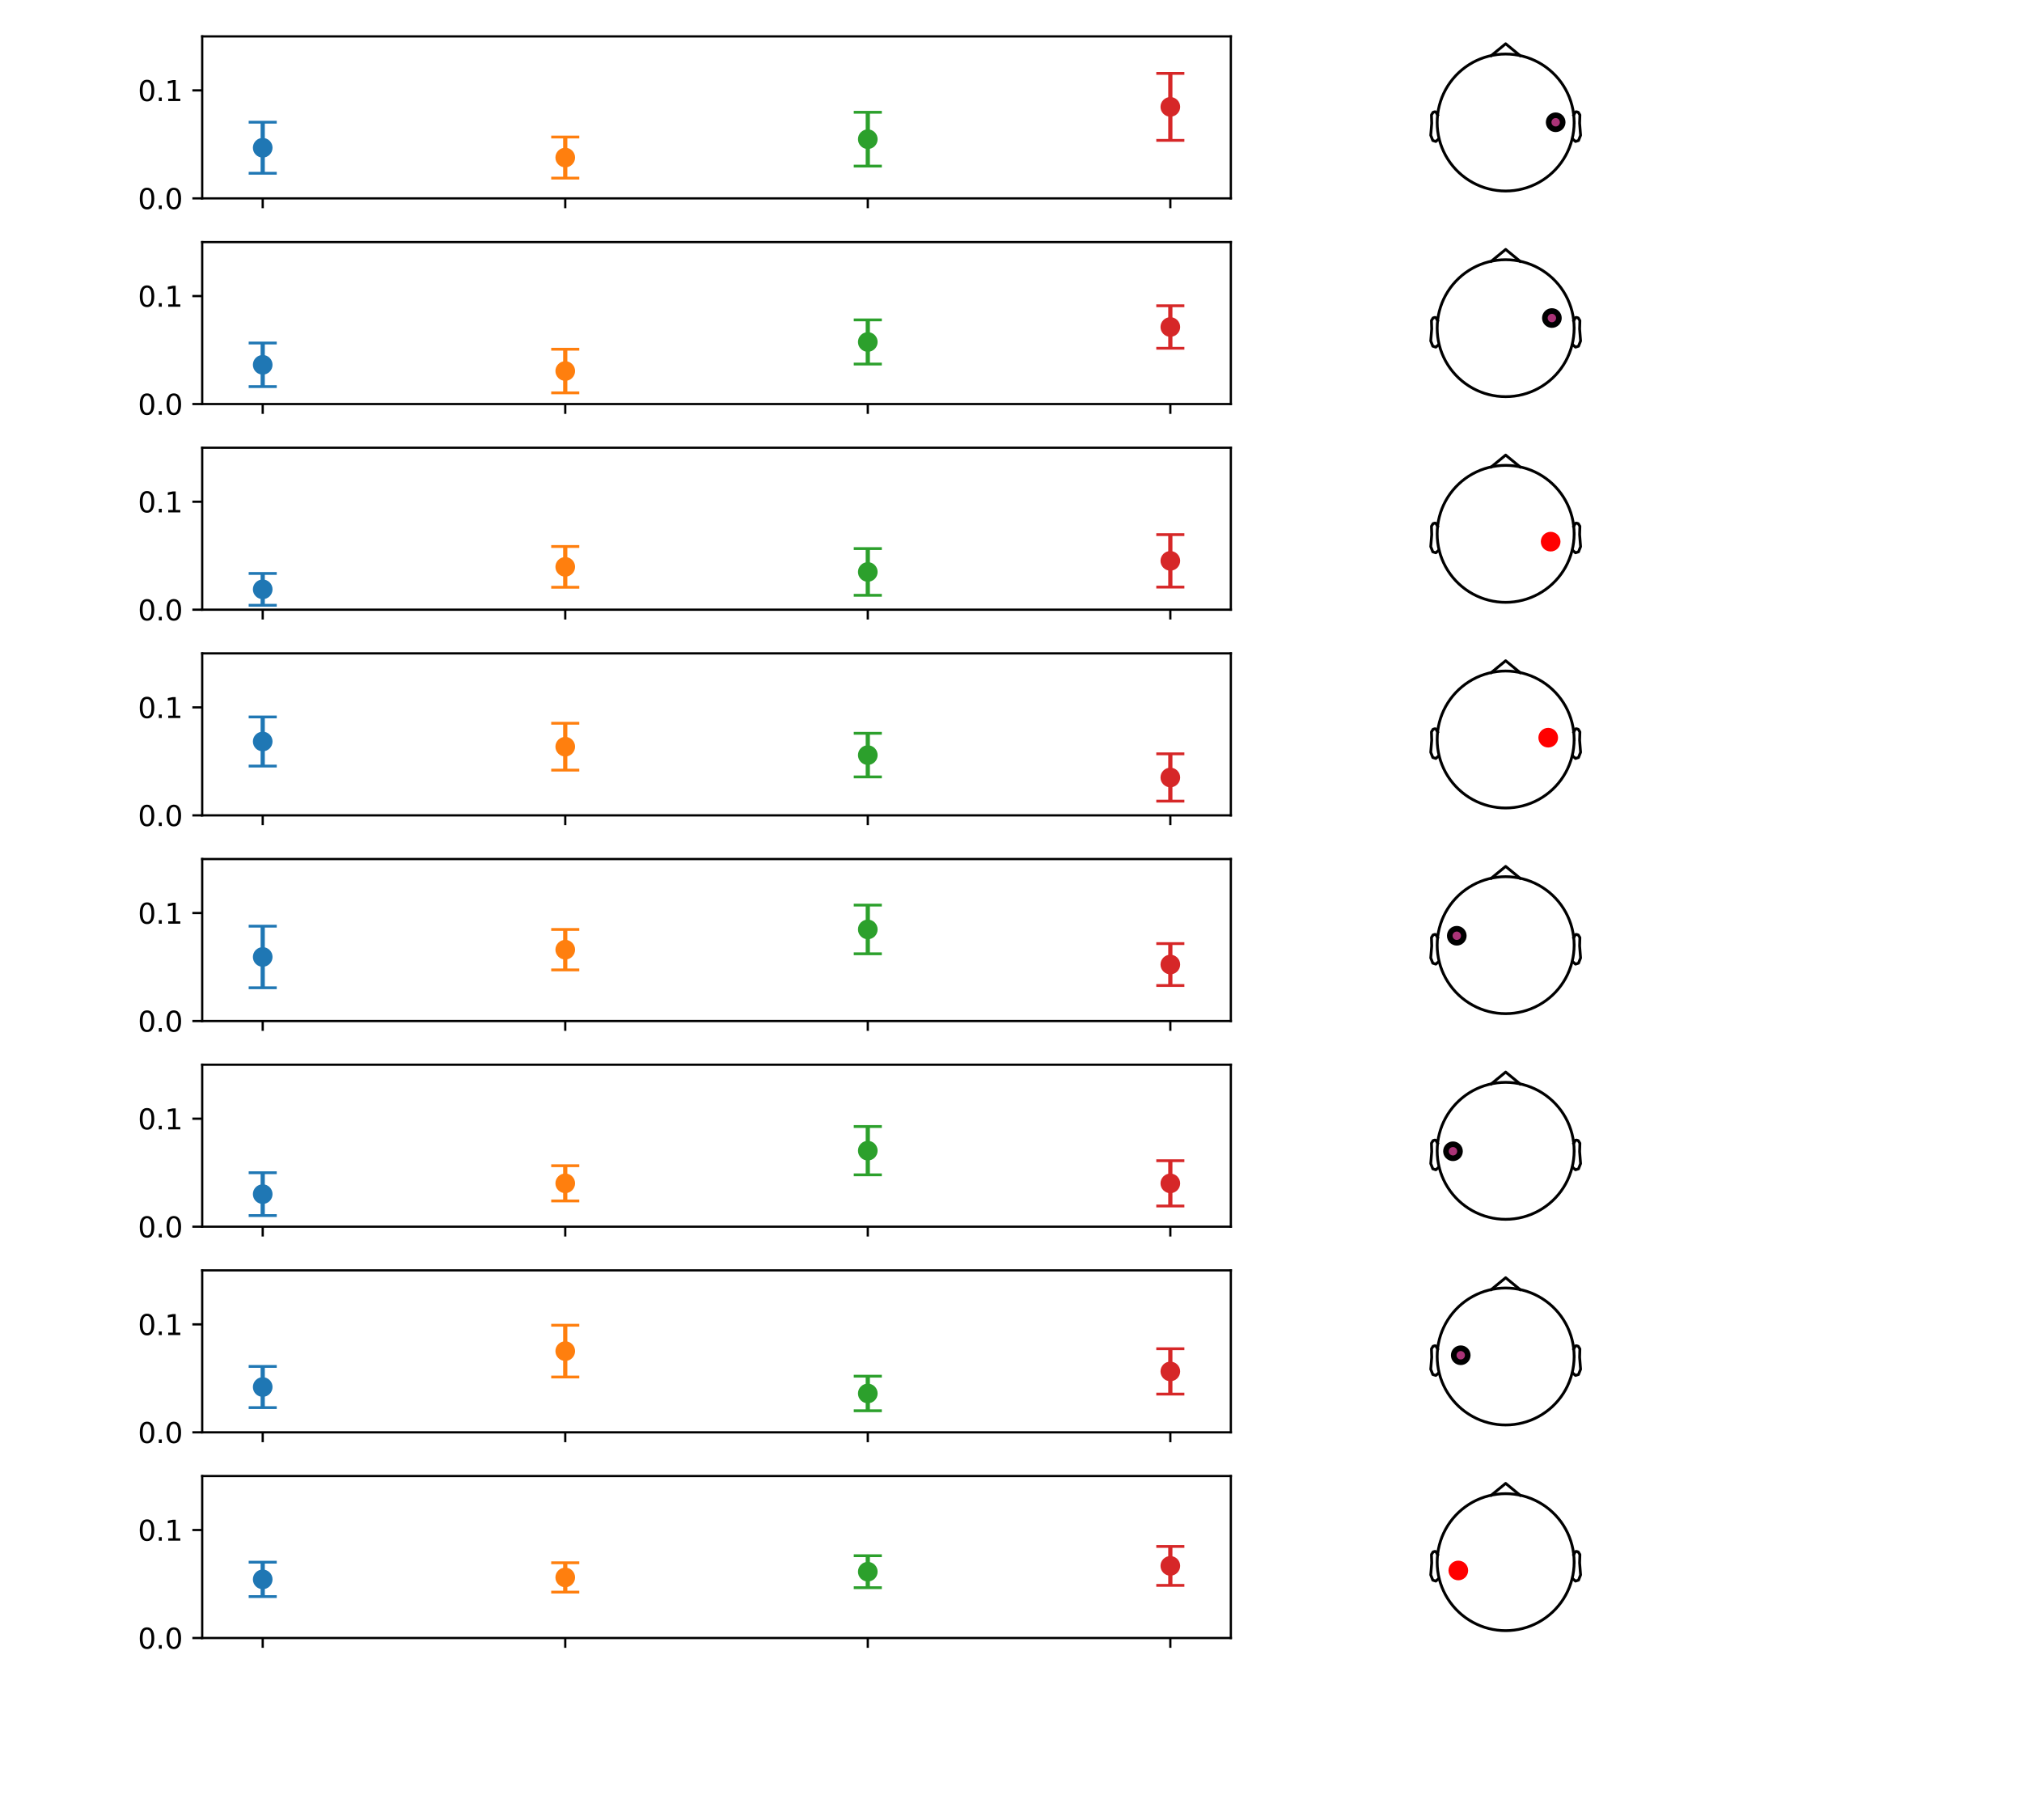 <?xml version="1.0" encoding="utf-8" standalone="no"?>
<!DOCTYPE svg PUBLIC "-//W3C//DTD SVG 1.1//EN"
  "http://www.w3.org/Graphics/SVG/1.1/DTD/svg11.dtd">
<svg xmlns:xlink="http://www.w3.org/1999/xlink" width="720pt" height="648pt" viewBox="0 0 720 648" xmlns="http://www.w3.org/2000/svg" version="1.1">
 <defs>
  <style type="text/css">*{stroke-linejoin: round; stroke-linecap: butt}</style>
 </defs>
 <g id="figure_1">
  <g id="patch_1">
   <path d="M 0 648 
L 720 648 
L 720 0 
L 0 0 
z
" style="fill: #ffffff"/>
  </g>
  <g id="axes_1">
   <g id="patch_2">
    <path d="M 72 70.629 
L 438.281 70.629 
L 438.281 12.96 
L 72 12.96 
z
" style="fill: #ffffff"/>
   </g>
   <g id="matplotlib.axis_1">
    <g id="xtick_1">
     <g id="line2d_1">
      <defs>
       <path id="mfea41eb191" d="M 0 0 
L 0 3.5 
" style="stroke: #000000; stroke-width: 0.8"/>
      </defs>
      <g>
       <use xlink:href="#mfea41eb191" x="93.546" y="70.629" style="stroke: #000000; stroke-width: 0.8"/>
      </g>
     </g>
    </g>
    <g id="xtick_2">
     <g id="line2d_2">
      <g>
       <use xlink:href="#mfea41eb191" x="201.276" y="70.629" style="stroke: #000000; stroke-width: 0.8"/>
      </g>
     </g>
    </g>
    <g id="xtick_3">
     <g id="line2d_3">
      <g>
       <use xlink:href="#mfea41eb191" x="309.006" y="70.629" style="stroke: #000000; stroke-width: 0.8"/>
      </g>
     </g>
    </g>
    <g id="xtick_4">
     <g id="line2d_4">
      <g>
       <use xlink:href="#mfea41eb191" x="416.735" y="70.629" style="stroke: #000000; stroke-width: 0.8"/>
      </g>
     </g>
    </g>
   </g>
   <g id="matplotlib.axis_2">
    <g id="ytick_1">
     <g id="line2d_5">
      <defs>
       <path id="m0a75bb5fea" d="M 0 0 
L -3.5 0 
" style="stroke: #000000; stroke-width: 0.8"/>
      </defs>
      <g>
       <use xlink:href="#m0a75bb5fea" x="72" y="70.629" style="stroke: #000000; stroke-width: 0.8"/>
      </g>
     </g>
     <g id="text_1">
      <!-- 0.0 -->
      <g transform="translate(49.097 74.429) scale(0.1 -0.1)">
       <defs>
        <path id="DejaVuSans-30" d="M 2034 4250 
Q 1547 4250 1301 3770 
Q 1056 3291 1056 2328 
Q 1056 1369 1301 889 
Q 1547 409 2034 409 
Q 2525 409 2770 889 
Q 3016 1369 3016 2328 
Q 3016 3291 2770 3770 
Q 2525 4250 2034 4250 
z
M 2034 4750 
Q 2819 4750 3233 4129 
Q 3647 3509 3647 2328 
Q 3647 1150 3233 529 
Q 2819 -91 2034 -91 
Q 1250 -91 836 529 
Q 422 1150 422 2328 
Q 422 3509 836 4129 
Q 1250 4750 2034 4750 
z
" transform="scale(0.016)"/>
        <path id="DejaVuSans-2e" d="M 684 794 
L 1344 794 
L 1344 0 
L 684 0 
L 684 794 
z
" transform="scale(0.016)"/>
       </defs>
       <use xlink:href="#DejaVuSans-30"/>
       <use xlink:href="#DejaVuSans-2e" transform="translate(63.623 0)"/>
       <use xlink:href="#DejaVuSans-30" transform="translate(95.41 0)"/>
      </g>
     </g>
    </g>
    <g id="ytick_2">
     <g id="line2d_6">
      <g>
       <use xlink:href="#m0a75bb5fea" x="72" y="32.183" style="stroke: #000000; stroke-width: 0.8"/>
      </g>
     </g>
     <g id="text_2">
      <!-- 0.1 -->
      <g transform="translate(49.097 35.982) scale(0.1 -0.1)">
       <defs>
        <path id="DejaVuSans-31" d="M 794 531 
L 1825 531 
L 1825 4091 
L 703 3866 
L 703 4441 
L 1819 4666 
L 2450 4666 
L 2450 531 
L 3481 531 
L 3481 0 
L 794 0 
L 794 531 
z
" transform="scale(0.016)"/>
       </defs>
       <use xlink:href="#DejaVuSans-30"/>
       <use xlink:href="#DejaVuSans-2e" transform="translate(63.623 0)"/>
       <use xlink:href="#DejaVuSans-31" transform="translate(95.41 0)"/>
      </g>
     </g>
    </g>
   </g>
   <g id="LineCollection_1">
    <path d="M 93.546 61.698 
L 93.546 43.516 
" clip-path="url(#p60b521a617)" style="fill: none; stroke: #1f77b4; stroke-width: 1.5"/>
   </g>
   <g id="line2d_7">
    <defs>
     <path id="m175e3b3205" d="M 5 0 
L -5 -0 
" style="stroke: #1f77b4"/>
    </defs>
    <g clip-path="url(#p60b521a617)">
     <use xlink:href="#m175e3b3205" x="93.546" y="61.698" style="fill: #1f77b4; stroke: #1f77b4"/>
    </g>
   </g>
   <g id="line2d_8">
    <g clip-path="url(#p60b521a617)">
     <use xlink:href="#m175e3b3205" x="93.546" y="43.516" style="fill: #1f77b4; stroke: #1f77b4"/>
    </g>
   </g>
   <g id="LineCollection_2">
    <path d="M 201.276 63.41 
L 201.276 48.785 
" clip-path="url(#p60b521a617)" style="fill: none; stroke: #ff7f0e; stroke-width: 1.5"/>
   </g>
   <g id="line2d_9">
    <defs>
     <path id="mf86c012eb9" d="M 5 0 
L -5 -0 
" style="stroke: #ff7f0e"/>
    </defs>
    <g clip-path="url(#p60b521a617)">
     <use xlink:href="#mf86c012eb9" x="201.276" y="63.41" style="fill: #ff7f0e; stroke: #ff7f0e"/>
    </g>
   </g>
   <g id="line2d_10">
    <g clip-path="url(#p60b521a617)">
     <use xlink:href="#mf86c012eb9" x="201.276" y="48.785" style="fill: #ff7f0e; stroke: #ff7f0e"/>
    </g>
   </g>
   <g id="LineCollection_3">
    <path d="M 309.006 59.135 
L 309.006 39.98 
" clip-path="url(#p60b521a617)" style="fill: none; stroke: #2ca02c; stroke-width: 1.5"/>
   </g>
   <g id="line2d_11">
    <defs>
     <path id="m96be274bd1" d="M 5 0 
L -5 -0 
" style="stroke: #2ca02c"/>
    </defs>
    <g clip-path="url(#p60b521a617)">
     <use xlink:href="#m96be274bd1" x="309.006" y="59.135" style="fill: #2ca02c; stroke: #2ca02c"/>
    </g>
   </g>
   <g id="line2d_12">
    <g clip-path="url(#p60b521a617)">
     <use xlink:href="#m96be274bd1" x="309.006" y="39.98" style="fill: #2ca02c; stroke: #2ca02c"/>
    </g>
   </g>
   <g id="LineCollection_4">
    <path d="M 416.735 49.972 
L 416.735 26.128 
" clip-path="url(#p60b521a617)" style="fill: none; stroke: #d62728; stroke-width: 1.5"/>
   </g>
   <g id="line2d_13">
    <defs>
     <path id="m2f58fde33f" d="M 5 0 
L -5 -0 
" style="stroke: #d62728"/>
    </defs>
    <g clip-path="url(#p60b521a617)">
     <use xlink:href="#m2f58fde33f" x="416.735" y="49.972" style="fill: #d62728; stroke: #d62728"/>
    </g>
   </g>
   <g id="line2d_14">
    <g clip-path="url(#p60b521a617)">
     <use xlink:href="#m2f58fde33f" x="416.735" y="26.128" style="fill: #d62728; stroke: #d62728"/>
    </g>
   </g>
   <g id="line2d_15">
    <defs>
     <path id="m95af9ffeb8" d="M 0 3 
C 0.796 3 1.559 2.684 2.121 2.121 
C 2.684 1.559 3 0.796 3 0 
C 3 -0.796 2.684 -1.559 2.121 -2.121 
C 1.559 -2.684 0.796 -3 0 -3 
C -0.796 -3 -1.559 -2.684 -2.121 -2.121 
C -2.684 -1.559 -3 -0.796 -3 0 
C -3 0.796 -2.684 1.559 -2.121 2.121 
C -1.559 2.684 -0.796 3 0 3 
z
" style="stroke: #1f77b4"/>
    </defs>
    <g clip-path="url(#p60b521a617)">
     <use xlink:href="#m95af9ffeb8" x="93.546" y="52.607" style="fill: #1f77b4; stroke: #1f77b4"/>
    </g>
   </g>
   <g id="line2d_16">
    <defs>
     <path id="meed6536b4d" d="M 0 3 
C 0.796 3 1.559 2.684 2.121 2.121 
C 2.684 1.559 3 0.796 3 0 
C 3 -0.796 2.684 -1.559 2.121 -2.121 
C 1.559 -2.684 0.796 -3 0 -3 
C -0.796 -3 -1.559 -2.684 -2.121 -2.121 
C -2.684 -1.559 -3 -0.796 -3 0 
C -3 0.796 -2.684 1.559 -2.121 2.121 
C -1.559 2.684 -0.796 3 0 3 
z
" style="stroke: #ff7f0e"/>
    </defs>
    <g clip-path="url(#p60b521a617)">
     <use xlink:href="#meed6536b4d" x="201.276" y="56.098" style="fill: #ff7f0e; stroke: #ff7f0e"/>
    </g>
   </g>
   <g id="line2d_17">
    <defs>
     <path id="m3f39ac05d3" d="M 0 3 
C 0.796 3 1.559 2.684 2.121 2.121 
C 2.684 1.559 3 0.796 3 0 
C 3 -0.796 2.684 -1.559 2.121 -2.121 
C 1.559 -2.684 0.796 -3 0 -3 
C -0.796 -3 -1.559 -2.684 -2.121 -2.121 
C -2.684 -1.559 -3 -0.796 -3 0 
C -3 0.796 -2.684 1.559 -2.121 2.121 
C -1.559 2.684 -0.796 3 0 3 
z
" style="stroke: #2ca02c"/>
    </defs>
    <g clip-path="url(#p60b521a617)">
     <use xlink:href="#m3f39ac05d3" x="309.006" y="49.557" style="fill: #2ca02c; stroke: #2ca02c"/>
    </g>
   </g>
   <g id="line2d_18">
    <defs>
     <path id="ma1216d49e1" d="M 0 3 
C 0.796 3 1.559 2.684 2.121 2.121 
C 2.684 1.559 3 0.796 3 0 
C 3 -0.796 2.684 -1.559 2.121 -2.121 
C 1.559 -2.684 0.796 -3 0 -3 
C -0.796 -3 -1.559 -2.684 -2.121 -2.121 
C -2.684 -1.559 -3 -0.796 -3 0 
C -3 0.796 -2.684 1.559 -2.121 2.121 
C -1.559 2.684 -0.796 3 0 3 
z
" style="stroke: #d62728"/>
    </defs>
    <g clip-path="url(#p60b521a617)">
     <use xlink:href="#ma1216d49e1" x="416.735" y="38.05" style="fill: #d62728; stroke: #d62728"/>
    </g>
   </g>
   <g id="patch_3">
    <path d="M 72 70.629 
L 72 12.96 
" style="fill: none; stroke: #000000; stroke-width: 0.8; stroke-linejoin: miter; stroke-linecap: square"/>
   </g>
   <g id="patch_4">
    <path d="M 438.281 70.629 
L 438.281 12.96 
" style="fill: none; stroke: #000000; stroke-width: 0.8; stroke-linejoin: miter; stroke-linecap: square"/>
   </g>
   <g id="patch_5">
    <path d="M 72 70.629 
L 438.281 70.629 
" style="fill: none; stroke: #000000; stroke-width: 0.8; stroke-linejoin: miter; stroke-linecap: square"/>
   </g>
   <g id="patch_6">
    <path d="M 72 12.96 
L 438.281 12.96 
" style="fill: none; stroke: #000000; stroke-width: 0.8; stroke-linejoin: miter; stroke-linecap: square"/>
   </g>
  </g>
  <g id="axes_2">
   <g id="PathCollection_1">
    <defs>
     <path id="m09ab51ff02" d="M 0 2.5 
C 0.663 2.5 1.299 2.237 1.768 1.768 
C 2.237 1.299 2.5 0.663 2.5 0 
C 2.5 -0.663 2.237 -1.299 1.768 -1.768 
C 1.299 -2.237 0.663 -2.5 0 -2.5 
C -0.663 -2.5 -1.299 -2.237 -1.768 -1.768 
C -2.237 -1.299 -2.5 -0.663 -2.5 0 
C -2.5 0.663 -2.237 1.299 -1.768 1.768 
C -1.299 2.237 -0.663 2.5 0 2.5 
z
" style="stroke: #000000; stroke-width: 2"/>
    </defs>
    <g>
     <use xlink:href="#m09ab51ff02" x="553.948" y="43.534" style="fill: #aa3377; stroke: #000000; stroke-width: 2"/>
    </g>
   </g>
   <g id="line2d_19">
    <path d="M 560.524 43.624 
L 560.476 42.092 
L 560.332 40.567 
L 560.092 39.054 
L 559.758 37.559 
L 559.33 36.088 
L 558.811 34.647 
L 558.203 33.241 
L 557.508 31.876 
L 556.728 30.558 
L 555.867 29.291 
L 554.928 28.08 
L 553.915 26.931 
L 552.832 25.848 
L 551.683 24.835 
L 550.472 23.896 
L 549.205 23.035 
L 547.887 22.255 
L 546.522 21.56 
L 545.116 20.951 
L 543.675 20.432 
L 542.204 20.005 
L 540.709 19.671 
L 539.196 19.431 
L 537.67 19.287 
L 536.139 19.239 
L 534.608 19.287 
L 533.083 19.431 
L 531.57 19.671 
L 530.075 20.005 
L 528.604 20.432 
L 527.163 20.951 
L 525.757 21.56 
L 524.392 22.255 
L 523.073 23.035 
L 521.806 23.896 
L 520.596 24.835 
L 519.447 25.848 
L 518.364 26.931 
L 517.351 28.08 
L 516.412 29.291 
L 515.551 30.558 
L 514.771 31.876 
L 514.076 33.241 
L 513.467 34.647 
L 512.948 36.088 
L 512.521 37.559 
L 512.187 39.054 
L 511.947 40.567 
L 511.803 42.092 
L 511.755 43.624 
L 511.803 45.155 
L 511.947 46.68 
L 512.187 48.193 
L 512.521 49.688 
L 512.948 51.159 
L 513.467 52.6 
L 514.076 54.006 
L 514.771 55.371 
L 515.551 56.689 
L 516.412 57.956 
L 517.351 59.167 
L 518.364 60.316 
L 519.447 61.399 
L 520.596 62.412 
L 521.806 63.351 
L 523.073 64.212 
L 524.392 64.992 
L 525.757 65.687 
L 527.163 66.296 
L 528.604 66.815 
L 530.075 67.242 
L 531.57 67.576 
L 533.083 67.816 
L 534.608 67.96 
L 536.139 68.008 
L 537.67 67.96 
L 539.196 67.816 
L 540.709 67.576 
L 542.204 67.242 
L 543.675 66.815 
L 545.116 66.296 
L 546.522 65.687 
L 547.887 64.992 
L 549.205 64.212 
L 550.472 63.351 
L 551.683 62.412 
L 552.832 61.399 
L 553.915 60.316 
L 554.928 59.167 
L 555.867 57.956 
L 556.728 56.689 
L 557.508 55.371 
L 558.203 54.006 
L 558.811 52.6 
L 559.33 51.159 
L 559.758 49.688 
L 560.092 48.193 
L 560.332 46.68 
L 560.476 45.155 
L 560.524 43.624 
" style="fill: none; stroke: #000000; stroke-linecap: square"/>
   </g>
   <g id="line2d_20">
    <path d="M 531.032 19.78 
L 536.139 15.581 
L 541.246 19.78 
" style="fill: none; stroke: #000000; stroke-linecap: square"/>
   </g>
   <g id="line2d_21">
    <path d="M 511.901 40.917 
L 511.267 39.844 
L 510.877 39.805 
L 510.297 39.985 
L 509.711 40.917 
L 509.804 43.892 
L 509.463 48.169 
L 510.194 50.027 
L 511.267 50.373 
L 512.291 49.471 
" style="fill: none; stroke: #000000; stroke-linecap: square"/>
   </g>
   <g id="line2d_22">
    <path d="M 560.378 40.917 
L 561.012 39.844 
L 561.402 39.805 
L 561.982 39.985 
L 562.567 40.917 
L 562.475 43.892 
L 562.816 48.169 
L 562.084 50.027 
L 561.012 50.373 
L 559.987 49.471 
" style="fill: none; stroke: #000000; stroke-linecap: square"/>
   </g>
  </g>
  <g id="axes_3">
   <g id="patch_7">
    <path d="M 72 143.854 
L 438.281 143.854 
L 438.281 86.184 
L 72 86.184 
z
" style="fill: #ffffff"/>
   </g>
   <g id="matplotlib.axis_3">
    <g id="xtick_5">
     <g id="line2d_23">
      <g>
       <use xlink:href="#mfea41eb191" x="93.546" y="143.854" style="stroke: #000000; stroke-width: 0.8"/>
      </g>
     </g>
    </g>
    <g id="xtick_6">
     <g id="line2d_24">
      <g>
       <use xlink:href="#mfea41eb191" x="201.276" y="143.854" style="stroke: #000000; stroke-width: 0.8"/>
      </g>
     </g>
    </g>
    <g id="xtick_7">
     <g id="line2d_25">
      <g>
       <use xlink:href="#mfea41eb191" x="309.006" y="143.854" style="stroke: #000000; stroke-width: 0.8"/>
      </g>
     </g>
    </g>
    <g id="xtick_8">
     <g id="line2d_26">
      <g>
       <use xlink:href="#mfea41eb191" x="416.735" y="143.854" style="stroke: #000000; stroke-width: 0.8"/>
      </g>
     </g>
    </g>
   </g>
   <g id="matplotlib.axis_4">
    <g id="ytick_3">
     <g id="line2d_27">
      <g>
       <use xlink:href="#m0a75bb5fea" x="72" y="143.854" style="stroke: #000000; stroke-width: 0.8"/>
      </g>
     </g>
     <g id="text_3">
      <!-- 0.0 -->
      <g transform="translate(49.097 147.653) scale(0.1 -0.1)">
       <use xlink:href="#DejaVuSans-30"/>
       <use xlink:href="#DejaVuSans-2e" transform="translate(63.623 0)"/>
       <use xlink:href="#DejaVuSans-30" transform="translate(95.41 0)"/>
      </g>
     </g>
    </g>
    <g id="ytick_4">
     <g id="line2d_28">
      <g>
       <use xlink:href="#m0a75bb5fea" x="72" y="105.407" style="stroke: #000000; stroke-width: 0.8"/>
      </g>
     </g>
     <g id="text_4">
      <!-- 0.1 -->
      <g transform="translate(49.097 109.207) scale(0.1 -0.1)">
       <use xlink:href="#DejaVuSans-30"/>
       <use xlink:href="#DejaVuSans-2e" transform="translate(63.623 0)"/>
       <use xlink:href="#DejaVuSans-31" transform="translate(95.41 0)"/>
      </g>
     </g>
    </g>
   </g>
   <g id="LineCollection_5">
    <path d="M 93.546 137.64 
L 93.546 122.136 
" clip-path="url(#p32bde9468a)" style="fill: none; stroke: #1f77b4; stroke-width: 1.5"/>
   </g>
   <g id="line2d_29">
    <g clip-path="url(#p32bde9468a)">
     <use xlink:href="#m175e3b3205" x="93.546" y="137.64" style="fill: #1f77b4; stroke: #1f77b4"/>
    </g>
   </g>
   <g id="line2d_30">
    <g clip-path="url(#p32bde9468a)">
     <use xlink:href="#m175e3b3205" x="93.546" y="122.136" style="fill: #1f77b4; stroke: #1f77b4"/>
    </g>
   </g>
   <g id="LineCollection_6">
    <path d="M 201.276 139.866 
L 201.276 124.334 
" clip-path="url(#p32bde9468a)" style="fill: none; stroke: #ff7f0e; stroke-width: 1.5"/>
   </g>
   <g id="line2d_31">
    <g clip-path="url(#p32bde9468a)">
     <use xlink:href="#mf86c012eb9" x="201.276" y="139.866" style="fill: #ff7f0e; stroke: #ff7f0e"/>
    </g>
   </g>
   <g id="line2d_32">
    <g clip-path="url(#p32bde9468a)">
     <use xlink:href="#mf86c012eb9" x="201.276" y="124.334" style="fill: #ff7f0e; stroke: #ff7f0e"/>
    </g>
   </g>
   <g id="LineCollection_7">
    <path d="M 309.006 129.627 
L 309.006 113.895 
" clip-path="url(#p32bde9468a)" style="fill: none; stroke: #2ca02c; stroke-width: 1.5"/>
   </g>
   <g id="line2d_33">
    <g clip-path="url(#p32bde9468a)">
     <use xlink:href="#m96be274bd1" x="309.006" y="129.627" style="fill: #2ca02c; stroke: #2ca02c"/>
    </g>
   </g>
   <g id="line2d_34">
    <g clip-path="url(#p32bde9468a)">
     <use xlink:href="#m96be274bd1" x="309.006" y="113.895" style="fill: #2ca02c; stroke: #2ca02c"/>
    </g>
   </g>
   <g id="LineCollection_8">
    <path d="M 416.735 123.987 
L 416.735 108.865 
" clip-path="url(#p32bde9468a)" style="fill: none; stroke: #d62728; stroke-width: 1.5"/>
   </g>
   <g id="line2d_35">
    <g clip-path="url(#p32bde9468a)">
     <use xlink:href="#m2f58fde33f" x="416.735" y="123.987" style="fill: #d62728; stroke: #d62728"/>
    </g>
   </g>
   <g id="line2d_36">
    <g clip-path="url(#p32bde9468a)">
     <use xlink:href="#m2f58fde33f" x="416.735" y="108.865" style="fill: #d62728; stroke: #d62728"/>
    </g>
   </g>
   <g id="line2d_37">
    <g clip-path="url(#p32bde9468a)">
     <use xlink:href="#m95af9ffeb8" x="93.546" y="129.888" style="fill: #1f77b4; stroke: #1f77b4"/>
    </g>
   </g>
   <g id="line2d_38">
    <g clip-path="url(#p32bde9468a)">
     <use xlink:href="#meed6536b4d" x="201.276" y="132.1" style="fill: #ff7f0e; stroke: #ff7f0e"/>
    </g>
   </g>
   <g id="line2d_39">
    <g clip-path="url(#p32bde9468a)">
     <use xlink:href="#m3f39ac05d3" x="309.006" y="121.761" style="fill: #2ca02c; stroke: #2ca02c"/>
    </g>
   </g>
   <g id="line2d_40">
    <g clip-path="url(#p32bde9468a)">
     <use xlink:href="#ma1216d49e1" x="416.735" y="116.426" style="fill: #d62728; stroke: #d62728"/>
    </g>
   </g>
   <g id="patch_8">
    <path d="M 72 143.854 
L 72 86.184 
" style="fill: none; stroke: #000000; stroke-width: 0.8; stroke-linejoin: miter; stroke-linecap: square"/>
   </g>
   <g id="patch_9">
    <path d="M 438.281 143.854 
L 438.281 86.184 
" style="fill: none; stroke: #000000; stroke-width: 0.8; stroke-linejoin: miter; stroke-linecap: square"/>
   </g>
   <g id="patch_10">
    <path d="M 72 143.854 
L 438.281 143.854 
" style="fill: none; stroke: #000000; stroke-width: 0.8; stroke-linejoin: miter; stroke-linecap: square"/>
   </g>
   <g id="patch_11">
    <path d="M 72 86.184 
L 438.281 86.184 
" style="fill: none; stroke: #000000; stroke-width: 0.8; stroke-linejoin: miter; stroke-linecap: square"/>
   </g>
  </g>
  <g id="axes_4">
   <g id="PathCollection_2">
    <g>
     <use xlink:href="#m09ab51ff02" x="552.603" y="113.233" style="fill: #aa3377; stroke: #000000; stroke-width: 2"/>
    </g>
   </g>
   <g id="line2d_41">
    <path d="M 560.524 116.848 
L 560.476 115.317 
L 560.332 113.792 
L 560.092 112.279 
L 559.758 110.784 
L 559.33 109.313 
L 558.811 107.871 
L 558.203 106.465 
L 557.508 105.101 
L 556.728 103.782 
L 555.867 102.515 
L 554.928 101.305 
L 553.915 100.156 
L 552.832 99.072 
L 551.683 98.059 
L 550.472 97.12 
L 549.205 96.259 
L 547.887 95.48 
L 546.522 94.784 
L 545.116 94.176 
L 543.675 93.657 
L 542.204 93.229 
L 540.709 92.895 
L 539.196 92.656 
L 537.67 92.512 
L 536.139 92.463 
L 534.608 92.512 
L 533.083 92.656 
L 531.57 92.895 
L 530.075 93.229 
L 528.604 93.657 
L 527.163 94.176 
L 525.757 94.784 
L 524.392 95.48 
L 523.073 96.259 
L 521.806 97.12 
L 520.596 98.059 
L 519.447 99.072 
L 518.364 100.156 
L 517.351 101.305 
L 516.412 102.515 
L 515.551 103.782 
L 514.771 105.101 
L 514.076 106.465 
L 513.467 107.871 
L 512.948 109.313 
L 512.521 110.784 
L 512.187 112.279 
L 511.947 113.792 
L 511.803 115.317 
L 511.755 116.848 
L 511.803 118.379 
L 511.947 119.904 
L 512.187 121.417 
L 512.521 122.912 
L 512.948 124.383 
L 513.467 125.824 
L 514.076 127.23 
L 514.771 128.595 
L 515.551 129.914 
L 516.412 131.181 
L 517.351 132.391 
L 518.364 133.54 
L 519.447 134.623 
L 520.596 135.636 
L 521.806 136.575 
L 523.073 137.436 
L 524.392 138.216 
L 525.757 138.912 
L 527.163 139.52 
L 528.604 140.039 
L 530.075 140.466 
L 531.57 140.8 
L 533.083 141.04 
L 534.608 141.184 
L 536.139 141.232 
L 537.67 141.184 
L 539.196 141.04 
L 540.709 140.8 
L 542.204 140.466 
L 543.675 140.039 
L 545.116 139.52 
L 546.522 138.912 
L 547.887 138.216 
L 549.205 137.436 
L 550.472 136.575 
L 551.683 135.636 
L 552.832 134.623 
L 553.915 133.54 
L 554.928 132.391 
L 555.867 131.181 
L 556.728 129.914 
L 557.508 128.595 
L 558.203 127.23 
L 558.811 125.824 
L 559.33 124.383 
L 559.758 122.912 
L 560.092 121.417 
L 560.332 119.904 
L 560.476 118.379 
L 560.524 116.848 
" style="fill: none; stroke: #000000; stroke-linecap: square"/>
   </g>
   <g id="line2d_42">
    <path d="M 531.032 93.004 
L 536.139 88.806 
L 541.246 93.004 
" style="fill: none; stroke: #000000; stroke-linecap: square"/>
   </g>
   <g id="line2d_43">
    <path d="M 511.901 114.141 
L 511.267 113.068 
L 510.877 113.029 
L 510.297 113.21 
L 509.711 114.141 
L 509.804 117.116 
L 509.463 121.393 
L 510.194 123.251 
L 511.267 123.598 
L 512.291 122.695 
" style="fill: none; stroke: #000000; stroke-linecap: square"/>
   </g>
   <g id="line2d_44">
    <path d="M 560.378 114.141 
L 561.012 113.068 
L 561.402 113.029 
L 561.982 113.21 
L 562.567 114.141 
L 562.475 117.116 
L 562.816 121.393 
L 562.084 123.251 
L 561.012 123.598 
L 559.987 122.695 
" style="fill: none; stroke: #000000; stroke-linecap: square"/>
   </g>
  </g>
  <g id="axes_5">
   <g id="patch_12">
    <path d="M 72 217.078 
L 438.281 217.078 
L 438.281 159.409 
L 72 159.409 
z
" style="fill: #ffffff"/>
   </g>
   <g id="matplotlib.axis_5">
    <g id="xtick_9">
     <g id="line2d_45">
      <g>
       <use xlink:href="#mfea41eb191" x="93.546" y="217.078" style="stroke: #000000; stroke-width: 0.8"/>
      </g>
     </g>
    </g>
    <g id="xtick_10">
     <g id="line2d_46">
      <g>
       <use xlink:href="#mfea41eb191" x="201.276" y="217.078" style="stroke: #000000; stroke-width: 0.8"/>
      </g>
     </g>
    </g>
    <g id="xtick_11">
     <g id="line2d_47">
      <g>
       <use xlink:href="#mfea41eb191" x="309.006" y="217.078" style="stroke: #000000; stroke-width: 0.8"/>
      </g>
     </g>
    </g>
    <g id="xtick_12">
     <g id="line2d_48">
      <g>
       <use xlink:href="#mfea41eb191" x="416.735" y="217.078" style="stroke: #000000; stroke-width: 0.8"/>
      </g>
     </g>
    </g>
   </g>
   <g id="matplotlib.axis_6">
    <g id="ytick_5">
     <g id="line2d_49">
      <g>
       <use xlink:href="#m0a75bb5fea" x="72" y="217.078" style="stroke: #000000; stroke-width: 0.8"/>
      </g>
     </g>
     <g id="text_5">
      <!-- 0.0 -->
      <g transform="translate(49.097 220.877) scale(0.1 -0.1)">
       <use xlink:href="#DejaVuSans-30"/>
       <use xlink:href="#DejaVuSans-2e" transform="translate(63.623 0)"/>
       <use xlink:href="#DejaVuSans-30" transform="translate(95.41 0)"/>
      </g>
     </g>
    </g>
    <g id="ytick_6">
     <g id="line2d_50">
      <g>
       <use xlink:href="#m0a75bb5fea" x="72" y="178.632" style="stroke: #000000; stroke-width: 0.8"/>
      </g>
     </g>
     <g id="text_6">
      <!-- 0.1 -->
      <g transform="translate(49.097 182.431) scale(0.1 -0.1)">
       <use xlink:href="#DejaVuSans-30"/>
       <use xlink:href="#DejaVuSans-2e" transform="translate(63.623 0)"/>
       <use xlink:href="#DejaVuSans-31" transform="translate(95.41 0)"/>
      </g>
     </g>
    </g>
   </g>
   <g id="LineCollection_9">
    <path d="M 93.546 215.492 
L 93.546 204.168 
" clip-path="url(#p4794c32297)" style="fill: none; stroke: #1f77b4; stroke-width: 1.5"/>
   </g>
   <g id="line2d_51">
    <g clip-path="url(#p4794c32297)">
     <use xlink:href="#m175e3b3205" x="93.546" y="215.492" style="fill: #1f77b4; stroke: #1f77b4"/>
    </g>
   </g>
   <g id="line2d_52">
    <g clip-path="url(#p4794c32297)">
     <use xlink:href="#m175e3b3205" x="93.546" y="204.168" style="fill: #1f77b4; stroke: #1f77b4"/>
    </g>
   </g>
   <g id="LineCollection_10">
    <path d="M 201.276 209.082 
L 201.276 194.575 
" clip-path="url(#p4794c32297)" style="fill: none; stroke: #ff7f0e; stroke-width: 1.5"/>
   </g>
   <g id="line2d_53">
    <g clip-path="url(#p4794c32297)">
     <use xlink:href="#mf86c012eb9" x="201.276" y="209.082" style="fill: #ff7f0e; stroke: #ff7f0e"/>
    </g>
   </g>
   <g id="line2d_54">
    <g clip-path="url(#p4794c32297)">
     <use xlink:href="#mf86c012eb9" x="201.276" y="194.575" style="fill: #ff7f0e; stroke: #ff7f0e"/>
    </g>
   </g>
   <g id="LineCollection_11">
    <path d="M 309.006 211.952 
L 309.006 195.33 
" clip-path="url(#p4794c32297)" style="fill: none; stroke: #2ca02c; stroke-width: 1.5"/>
   </g>
   <g id="line2d_55">
    <g clip-path="url(#p4794c32297)">
     <use xlink:href="#m96be274bd1" x="309.006" y="211.952" style="fill: #2ca02c; stroke: #2ca02c"/>
    </g>
   </g>
   <g id="line2d_56">
    <g clip-path="url(#p4794c32297)">
     <use xlink:href="#m96be274bd1" x="309.006" y="195.33" style="fill: #2ca02c; stroke: #2ca02c"/>
    </g>
   </g>
   <g id="LineCollection_12">
    <path d="M 416.735 209.024 
L 416.735 190.345 
" clip-path="url(#p4794c32297)" style="fill: none; stroke: #d62728; stroke-width: 1.5"/>
   </g>
   <g id="line2d_57">
    <g clip-path="url(#p4794c32297)">
     <use xlink:href="#m2f58fde33f" x="416.735" y="209.024" style="fill: #d62728; stroke: #d62728"/>
    </g>
   </g>
   <g id="line2d_58">
    <g clip-path="url(#p4794c32297)">
     <use xlink:href="#m2f58fde33f" x="416.735" y="190.345" style="fill: #d62728; stroke: #d62728"/>
    </g>
   </g>
   <g id="line2d_59">
    <g clip-path="url(#p4794c32297)">
     <use xlink:href="#m95af9ffeb8" x="93.546" y="209.83" style="fill: #1f77b4; stroke: #1f77b4"/>
    </g>
   </g>
   <g id="line2d_60">
    <g clip-path="url(#p4794c32297)">
     <use xlink:href="#meed6536b4d" x="201.276" y="201.829" style="fill: #ff7f0e; stroke: #ff7f0e"/>
    </g>
   </g>
   <g id="line2d_61">
    <g clip-path="url(#p4794c32297)">
     <use xlink:href="#m3f39ac05d3" x="309.006" y="203.641" style="fill: #2ca02c; stroke: #2ca02c"/>
    </g>
   </g>
   <g id="line2d_62">
    <g clip-path="url(#p4794c32297)">
     <use xlink:href="#ma1216d49e1" x="416.735" y="199.685" style="fill: #d62728; stroke: #d62728"/>
    </g>
   </g>
   <g id="patch_13">
    <path d="M 72 217.078 
L 72 159.409 
" style="fill: none; stroke: #000000; stroke-width: 0.8; stroke-linejoin: miter; stroke-linecap: square"/>
   </g>
   <g id="patch_14">
    <path d="M 438.281 217.078 
L 438.281 159.409 
" style="fill: none; stroke: #000000; stroke-width: 0.8; stroke-linejoin: miter; stroke-linecap: square"/>
   </g>
   <g id="patch_15">
    <path d="M 72 217.078 
L 438.281 217.078 
" style="fill: none; stroke: #000000; stroke-width: 0.8; stroke-linejoin: miter; stroke-linecap: square"/>
   </g>
   <g id="patch_16">
    <path d="M 72 159.409 
L 438.281 159.409 
" style="fill: none; stroke: #000000; stroke-width: 0.8; stroke-linejoin: miter; stroke-linecap: square"/>
   </g>
  </g>
  <g id="axes_6">
   <g id="PathCollection_3">
    <defs>
     <path id="mbd42c07190" d="M 0 2.5 
C 0.663 2.5 1.299 2.237 1.768 1.768 
C 2.237 1.299 2.5 0.663 2.5 0 
C 2.5 -0.663 2.237 -1.299 1.768 -1.768 
C 1.299 -2.237 0.663 -2.5 0 -2.5 
C -0.663 -2.5 -1.299 -2.237 -1.768 -1.768 
C -2.237 -1.299 -2.5 -0.663 -2.5 0 
C -2.5 0.663 -2.237 1.299 -1.768 1.768 
C -1.299 2.237 -0.663 2.5 0 2.5 
z
" style="stroke: #ff0000; stroke-width: 2"/>
    </defs>
    <g>
     <use xlink:href="#mbd42c07190" x="552.162" y="192.853" style="fill: #ff0000; stroke: #ff0000; stroke-width: 2"/>
    </g>
   </g>
   <g id="line2d_63">
    <path d="M 560.524 190.072 
L 560.476 188.541 
L 560.332 187.016 
L 560.092 185.503 
L 559.758 184.008 
L 559.33 182.537 
L 558.811 181.096 
L 558.203 179.69 
L 557.508 178.325 
L 556.728 177.006 
L 555.867 175.739 
L 554.928 174.529 
L 553.915 173.38 
L 552.832 172.297 
L 551.683 171.284 
L 550.472 170.345 
L 549.205 169.484 
L 547.887 168.704 
L 546.522 168.009 
L 545.116 167.4 
L 543.675 166.881 
L 542.204 166.454 
L 540.709 166.12 
L 539.196 165.88 
L 537.67 165.736 
L 536.139 165.688 
L 534.608 165.736 
L 533.083 165.88 
L 531.57 166.12 
L 530.075 166.454 
L 528.604 166.881 
L 527.163 167.4 
L 525.757 168.009 
L 524.392 168.704 
L 523.073 169.484 
L 521.806 170.345 
L 520.596 171.284 
L 519.447 172.297 
L 518.364 173.38 
L 517.351 174.529 
L 516.412 175.739 
L 515.551 177.006 
L 514.771 178.325 
L 514.076 179.69 
L 513.467 181.096 
L 512.948 182.537 
L 512.521 184.008 
L 512.187 185.503 
L 511.947 187.016 
L 511.803 188.541 
L 511.755 190.072 
L 511.803 191.603 
L 511.947 193.128 
L 512.187 194.641 
L 512.521 196.136 
L 512.948 197.608 
L 513.467 199.049 
L 514.076 200.455 
L 514.771 201.82 
L 515.551 203.138 
L 516.412 204.405 
L 517.351 205.616 
L 518.364 206.765 
L 519.447 207.848 
L 520.596 208.861 
L 521.806 209.8 
L 523.073 210.661 
L 524.392 211.441 
L 525.757 212.136 
L 527.163 212.744 
L 528.604 213.263 
L 530.075 213.691 
L 531.57 214.025 
L 533.083 214.265 
L 534.608 214.409 
L 536.139 214.457 
L 537.67 214.409 
L 539.196 214.265 
L 540.709 214.025 
L 542.204 213.691 
L 543.675 213.263 
L 545.116 212.744 
L 546.522 212.136 
L 547.887 211.441 
L 549.205 210.661 
L 550.472 209.8 
L 551.683 208.861 
L 552.832 207.848 
L 553.915 206.765 
L 554.928 205.616 
L 555.867 204.405 
L 556.728 203.138 
L 557.508 201.82 
L 558.203 200.455 
L 558.811 199.049 
L 559.33 197.608 
L 559.758 196.136 
L 560.092 194.641 
L 560.332 193.128 
L 560.476 191.603 
L 560.524 190.072 
" style="fill: none; stroke: #000000; stroke-linecap: square"/>
   </g>
   <g id="line2d_64">
    <path d="M 531.032 166.229 
L 536.139 162.03 
L 541.246 166.229 
" style="fill: none; stroke: #000000; stroke-linecap: square"/>
   </g>
   <g id="line2d_65">
    <path d="M 511.901 187.366 
L 511.267 186.293 
L 510.877 186.254 
L 510.297 186.434 
L 509.711 187.366 
L 509.804 190.341 
L 509.463 194.618 
L 510.194 196.476 
L 511.267 196.822 
L 512.291 195.92 
" style="fill: none; stroke: #000000; stroke-linecap: square"/>
   </g>
   <g id="line2d_66">
    <path d="M 560.378 187.366 
L 561.012 186.293 
L 561.402 186.254 
L 561.982 186.434 
L 562.567 187.366 
L 562.475 190.341 
L 562.816 194.618 
L 562.084 196.476 
L 561.012 196.822 
L 559.987 195.92 
" style="fill: none; stroke: #000000; stroke-linecap: square"/>
   </g>
  </g>
  <g id="axes_7">
   <g id="patch_17">
    <path d="M 72 290.302 
L 438.281 290.302 
L 438.281 232.633 
L 72 232.633 
z
" style="fill: #ffffff"/>
   </g>
   <g id="matplotlib.axis_7">
    <g id="xtick_13">
     <g id="line2d_67">
      <g>
       <use xlink:href="#mfea41eb191" x="93.546" y="290.302" style="stroke: #000000; stroke-width: 0.8"/>
      </g>
     </g>
    </g>
    <g id="xtick_14">
     <g id="line2d_68">
      <g>
       <use xlink:href="#mfea41eb191" x="201.276" y="290.302" style="stroke: #000000; stroke-width: 0.8"/>
      </g>
     </g>
    </g>
    <g id="xtick_15">
     <g id="line2d_69">
      <g>
       <use xlink:href="#mfea41eb191" x="309.006" y="290.302" style="stroke: #000000; stroke-width: 0.8"/>
      </g>
     </g>
    </g>
    <g id="xtick_16">
     <g id="line2d_70">
      <g>
       <use xlink:href="#mfea41eb191" x="416.735" y="290.302" style="stroke: #000000; stroke-width: 0.8"/>
      </g>
     </g>
    </g>
   </g>
   <g id="matplotlib.axis_8">
    <g id="ytick_7">
     <g id="line2d_71">
      <g>
       <use xlink:href="#m0a75bb5fea" x="72" y="290.302" style="stroke: #000000; stroke-width: 0.8"/>
      </g>
     </g>
     <g id="text_7">
      <!-- 0.0 -->
      <g transform="translate(49.097 294.102) scale(0.1 -0.1)">
       <use xlink:href="#DejaVuSans-30"/>
       <use xlink:href="#DejaVuSans-2e" transform="translate(63.623 0)"/>
       <use xlink:href="#DejaVuSans-30" transform="translate(95.41 0)"/>
      </g>
     </g>
    </g>
    <g id="ytick_8">
     <g id="line2d_72">
      <g>
       <use xlink:href="#m0a75bb5fea" x="72" y="251.856" style="stroke: #000000; stroke-width: 0.8"/>
      </g>
     </g>
     <g id="text_8">
      <!-- 0.1 -->
      <g transform="translate(49.097 255.655) scale(0.1 -0.1)">
       <use xlink:href="#DejaVuSans-30"/>
       <use xlink:href="#DejaVuSans-2e" transform="translate(63.623 0)"/>
       <use xlink:href="#DejaVuSans-31" transform="translate(95.41 0)"/>
      </g>
     </g>
    </g>
   </g>
   <g id="LineCollection_13">
    <path d="M 93.546 272.749 
L 93.546 255.261 
" clip-path="url(#pf5c1f6d0bf)" style="fill: none; stroke: #1f77b4; stroke-width: 1.5"/>
   </g>
   <g id="line2d_73">
    <g clip-path="url(#pf5c1f6d0bf)">
     <use xlink:href="#m175e3b3205" x="93.546" y="272.749" style="fill: #1f77b4; stroke: #1f77b4"/>
    </g>
   </g>
   <g id="line2d_74">
    <g clip-path="url(#pf5c1f6d0bf)">
     <use xlink:href="#m175e3b3205" x="93.546" y="255.261" style="fill: #1f77b4; stroke: #1f77b4"/>
    </g>
   </g>
   <g id="LineCollection_14">
    <path d="M 201.276 274.192 
L 201.276 257.513 
" clip-path="url(#pf5c1f6d0bf)" style="fill: none; stroke: #ff7f0e; stroke-width: 1.5"/>
   </g>
   <g id="line2d_75">
    <g clip-path="url(#pf5c1f6d0bf)">
     <use xlink:href="#mf86c012eb9" x="201.276" y="274.192" style="fill: #ff7f0e; stroke: #ff7f0e"/>
    </g>
   </g>
   <g id="line2d_76">
    <g clip-path="url(#pf5c1f6d0bf)">
     <use xlink:href="#mf86c012eb9" x="201.276" y="257.513" style="fill: #ff7f0e; stroke: #ff7f0e"/>
    </g>
   </g>
   <g id="LineCollection_15">
    <path d="M 309.006 276.622 
L 309.006 261.086 
" clip-path="url(#pf5c1f6d0bf)" style="fill: none; stroke: #2ca02c; stroke-width: 1.5"/>
   </g>
   <g id="line2d_77">
    <g clip-path="url(#pf5c1f6d0bf)">
     <use xlink:href="#m96be274bd1" x="309.006" y="276.622" style="fill: #2ca02c; stroke: #2ca02c"/>
    </g>
   </g>
   <g id="line2d_78">
    <g clip-path="url(#pf5c1f6d0bf)">
     <use xlink:href="#m96be274bd1" x="309.006" y="261.086" style="fill: #2ca02c; stroke: #2ca02c"/>
    </g>
   </g>
   <g id="LineCollection_16">
    <path d="M 416.735 285.243 
L 416.735 268.403 
" clip-path="url(#pf5c1f6d0bf)" style="fill: none; stroke: #d62728; stroke-width: 1.5"/>
   </g>
   <g id="line2d_79">
    <g clip-path="url(#pf5c1f6d0bf)">
     <use xlink:href="#m2f58fde33f" x="416.735" y="285.243" style="fill: #d62728; stroke: #d62728"/>
    </g>
   </g>
   <g id="line2d_80">
    <g clip-path="url(#pf5c1f6d0bf)">
     <use xlink:href="#m2f58fde33f" x="416.735" y="268.403" style="fill: #d62728; stroke: #d62728"/>
    </g>
   </g>
   <g id="line2d_81">
    <g clip-path="url(#pf5c1f6d0bf)">
     <use xlink:href="#m95af9ffeb8" x="93.546" y="264.005" style="fill: #1f77b4; stroke: #1f77b4"/>
    </g>
   </g>
   <g id="line2d_82">
    <g clip-path="url(#pf5c1f6d0bf)">
     <use xlink:href="#meed6536b4d" x="201.276" y="265.853" style="fill: #ff7f0e; stroke: #ff7f0e"/>
    </g>
   </g>
   <g id="line2d_83">
    <g clip-path="url(#pf5c1f6d0bf)">
     <use xlink:href="#m3f39ac05d3" x="309.006" y="268.854" style="fill: #2ca02c; stroke: #2ca02c"/>
    </g>
   </g>
   <g id="line2d_84">
    <g clip-path="url(#pf5c1f6d0bf)">
     <use xlink:href="#ma1216d49e1" x="416.735" y="276.823" style="fill: #d62728; stroke: #d62728"/>
    </g>
   </g>
   <g id="patch_18">
    <path d="M 72 290.302 
L 72 232.633 
" style="fill: none; stroke: #000000; stroke-width: 0.8; stroke-linejoin: miter; stroke-linecap: square"/>
   </g>
   <g id="patch_19">
    <path d="M 438.281 290.302 
L 438.281 232.633 
" style="fill: none; stroke: #000000; stroke-width: 0.8; stroke-linejoin: miter; stroke-linecap: square"/>
   </g>
   <g id="patch_20">
    <path d="M 72 290.302 
L 438.281 290.302 
" style="fill: none; stroke: #000000; stroke-width: 0.8; stroke-linejoin: miter; stroke-linecap: square"/>
   </g>
   <g id="patch_21">
    <path d="M 72 232.633 
L 438.281 232.633 
" style="fill: none; stroke: #000000; stroke-width: 0.8; stroke-linejoin: miter; stroke-linecap: square"/>
   </g>
  </g>
  <g id="axes_8">
   <g id="PathCollection_4">
    <g>
     <use xlink:href="#mbd42c07190" x="551.296" y="262.649" style="fill: #ff0000; stroke: #ff0000; stroke-width: 2"/>
    </g>
   </g>
   <g id="line2d_85">
    <path d="M 560.524 263.297 
L 560.476 261.766 
L 560.332 260.24 
L 560.092 258.727 
L 559.758 257.232 
L 559.33 255.761 
L 558.811 254.32 
L 558.203 252.914 
L 557.508 251.549 
L 556.728 250.231 
L 555.867 248.964 
L 554.928 247.753 
L 553.915 246.604 
L 552.832 245.521 
L 551.683 244.508 
L 550.472 243.569 
L 549.205 242.708 
L 547.887 241.928 
L 546.522 241.233 
L 545.116 240.625 
L 543.675 240.106 
L 542.204 239.678 
L 540.709 239.344 
L 539.196 239.104 
L 537.67 238.96 
L 536.139 238.912 
L 534.608 238.96 
L 533.083 239.104 
L 531.57 239.344 
L 530.075 239.678 
L 528.604 240.106 
L 527.163 240.625 
L 525.757 241.233 
L 524.392 241.928 
L 523.073 242.708 
L 521.806 243.569 
L 520.596 244.508 
L 519.447 245.521 
L 518.364 246.604 
L 517.351 247.753 
L 516.412 248.964 
L 515.551 250.231 
L 514.771 251.549 
L 514.076 252.914 
L 513.467 254.32 
L 512.948 255.761 
L 512.521 257.232 
L 512.187 258.727 
L 511.947 260.24 
L 511.803 261.766 
L 511.755 263.297 
L 511.803 264.828 
L 511.947 266.353 
L 512.187 267.866 
L 512.521 269.361 
L 512.948 270.832 
L 513.467 272.273 
L 514.076 273.679 
L 514.771 275.044 
L 515.551 276.363 
L 516.412 277.63 
L 517.351 278.84 
L 518.364 279.989 
L 519.447 281.072 
L 520.596 282.085 
L 521.806 283.024 
L 523.073 283.885 
L 524.392 284.665 
L 525.757 285.36 
L 527.163 285.969 
L 528.604 286.488 
L 530.075 286.915 
L 531.57 287.249 
L 533.083 287.489 
L 534.608 287.633 
L 536.139 287.681 
L 537.67 287.633 
L 539.196 287.489 
L 540.709 287.249 
L 542.204 286.915 
L 543.675 286.488 
L 545.116 285.969 
L 546.522 285.36 
L 547.887 284.665 
L 549.205 283.885 
L 550.472 283.024 
L 551.683 282.085 
L 552.832 281.072 
L 553.915 279.989 
L 554.928 278.84 
L 555.867 277.63 
L 556.728 276.363 
L 557.508 275.044 
L 558.203 273.679 
L 558.811 272.273 
L 559.33 270.832 
L 559.758 269.361 
L 560.092 267.866 
L 560.332 266.353 
L 560.476 264.828 
L 560.524 263.297 
" style="fill: none; stroke: #000000; stroke-linecap: square"/>
   </g>
   <g id="line2d_86">
    <path d="M 531.032 239.453 
L 536.139 235.254 
L 541.246 239.453 
" style="fill: none; stroke: #000000; stroke-linecap: square"/>
   </g>
   <g id="line2d_87">
    <path d="M 511.901 260.59 
L 511.267 259.517 
L 510.877 259.478 
L 510.297 259.658 
L 509.711 260.59 
L 509.804 263.565 
L 509.463 267.842 
L 510.194 269.7 
L 511.267 270.046 
L 512.291 269.144 
" style="fill: none; stroke: #000000; stroke-linecap: square"/>
   </g>
   <g id="line2d_88">
    <path d="M 560.378 260.59 
L 561.012 259.517 
L 561.402 259.478 
L 561.982 259.658 
L 562.567 260.59 
L 562.475 263.565 
L 562.816 267.842 
L 562.084 269.7 
L 561.012 270.046 
L 559.987 269.144 
" style="fill: none; stroke: #000000; stroke-linecap: square"/>
   </g>
  </g>
  <g id="axes_9">
   <g id="patch_22">
    <path d="M 72 363.527 
L 438.281 363.527 
L 438.281 305.858 
L 72 305.858 
z
" style="fill: #ffffff"/>
   </g>
   <g id="matplotlib.axis_9">
    <g id="xtick_17">
     <g id="line2d_89">
      <g>
       <use xlink:href="#mfea41eb191" x="93.546" y="363.527" style="stroke: #000000; stroke-width: 0.8"/>
      </g>
     </g>
    </g>
    <g id="xtick_18">
     <g id="line2d_90">
      <g>
       <use xlink:href="#mfea41eb191" x="201.276" y="363.527" style="stroke: #000000; stroke-width: 0.8"/>
      </g>
     </g>
    </g>
    <g id="xtick_19">
     <g id="line2d_91">
      <g>
       <use xlink:href="#mfea41eb191" x="309.006" y="363.527" style="stroke: #000000; stroke-width: 0.8"/>
      </g>
     </g>
    </g>
    <g id="xtick_20">
     <g id="line2d_92">
      <g>
       <use xlink:href="#mfea41eb191" x="416.735" y="363.527" style="stroke: #000000; stroke-width: 0.8"/>
      </g>
     </g>
    </g>
   </g>
   <g id="matplotlib.axis_10">
    <g id="ytick_9">
     <g id="line2d_93">
      <g>
       <use xlink:href="#m0a75bb5fea" x="72" y="363.527" style="stroke: #000000; stroke-width: 0.8"/>
      </g>
     </g>
     <g id="text_9">
      <!-- 0.0 -->
      <g transform="translate(49.097 367.326) scale(0.1 -0.1)">
       <use xlink:href="#DejaVuSans-30"/>
       <use xlink:href="#DejaVuSans-2e" transform="translate(63.623 0)"/>
       <use xlink:href="#DejaVuSans-30" transform="translate(95.41 0)"/>
      </g>
     </g>
    </g>
    <g id="ytick_10">
     <g id="line2d_94">
      <g>
       <use xlink:href="#m0a75bb5fea" x="72" y="325.081" style="stroke: #000000; stroke-width: 0.8"/>
      </g>
     </g>
     <g id="text_10">
      <!-- 0.1 -->
      <g transform="translate(49.097 328.88) scale(0.1 -0.1)">
       <use xlink:href="#DejaVuSans-30"/>
       <use xlink:href="#DejaVuSans-2e" transform="translate(63.623 0)"/>
       <use xlink:href="#DejaVuSans-31" transform="translate(95.41 0)"/>
      </g>
     </g>
    </g>
   </g>
   <g id="LineCollection_17">
    <path d="M 93.546 351.679 
L 93.546 329.762 
" clip-path="url(#p9110866840)" style="fill: none; stroke: #1f77b4; stroke-width: 1.5"/>
   </g>
   <g id="line2d_95">
    <g clip-path="url(#p9110866840)">
     <use xlink:href="#m175e3b3205" x="93.546" y="351.679" style="fill: #1f77b4; stroke: #1f77b4"/>
    </g>
   </g>
   <g id="line2d_96">
    <g clip-path="url(#p9110866840)">
     <use xlink:href="#m175e3b3205" x="93.546" y="329.762" style="fill: #1f77b4; stroke: #1f77b4"/>
    </g>
   </g>
   <g id="LineCollection_18">
    <path d="M 201.276 345.338 
L 201.276 330.933 
" clip-path="url(#p9110866840)" style="fill: none; stroke: #ff7f0e; stroke-width: 1.5"/>
   </g>
   <g id="line2d_97">
    <g clip-path="url(#p9110866840)">
     <use xlink:href="#mf86c012eb9" x="201.276" y="345.338" style="fill: #ff7f0e; stroke: #ff7f0e"/>
    </g>
   </g>
   <g id="line2d_98">
    <g clip-path="url(#p9110866840)">
     <use xlink:href="#mf86c012eb9" x="201.276" y="330.933" style="fill: #ff7f0e; stroke: #ff7f0e"/>
    </g>
   </g>
   <g id="LineCollection_19">
    <path d="M 309.006 339.581 
L 309.006 322.247 
" clip-path="url(#p9110866840)" style="fill: none; stroke: #2ca02c; stroke-width: 1.5"/>
   </g>
   <g id="line2d_99">
    <g clip-path="url(#p9110866840)">
     <use xlink:href="#m96be274bd1" x="309.006" y="339.581" style="fill: #2ca02c; stroke: #2ca02c"/>
    </g>
   </g>
   <g id="line2d_100">
    <g clip-path="url(#p9110866840)">
     <use xlink:href="#m96be274bd1" x="309.006" y="322.247" style="fill: #2ca02c; stroke: #2ca02c"/>
    </g>
   </g>
   <g id="LineCollection_20">
    <path d="M 416.735 350.873 
L 416.735 335.957 
" clip-path="url(#p9110866840)" style="fill: none; stroke: #d62728; stroke-width: 1.5"/>
   </g>
   <g id="line2d_101">
    <g clip-path="url(#p9110866840)">
     <use xlink:href="#m2f58fde33f" x="416.735" y="350.873" style="fill: #d62728; stroke: #d62728"/>
    </g>
   </g>
   <g id="line2d_102">
    <g clip-path="url(#p9110866840)">
     <use xlink:href="#m2f58fde33f" x="416.735" y="335.957" style="fill: #d62728; stroke: #d62728"/>
    </g>
   </g>
   <g id="line2d_103">
    <g clip-path="url(#p9110866840)">
     <use xlink:href="#m95af9ffeb8" x="93.546" y="340.721" style="fill: #1f77b4; stroke: #1f77b4"/>
    </g>
   </g>
   <g id="line2d_104">
    <g clip-path="url(#p9110866840)">
     <use xlink:href="#meed6536b4d" x="201.276" y="338.135" style="fill: #ff7f0e; stroke: #ff7f0e"/>
    </g>
   </g>
   <g id="line2d_105">
    <g clip-path="url(#p9110866840)">
     <use xlink:href="#m3f39ac05d3" x="309.006" y="330.914" style="fill: #2ca02c; stroke: #2ca02c"/>
    </g>
   </g>
   <g id="line2d_106">
    <g clip-path="url(#p9110866840)">
     <use xlink:href="#ma1216d49e1" x="416.735" y="343.415" style="fill: #d62728; stroke: #d62728"/>
    </g>
   </g>
   <g id="patch_23">
    <path d="M 72 363.527 
L 72 305.858 
" style="fill: none; stroke: #000000; stroke-width: 0.8; stroke-linejoin: miter; stroke-linecap: square"/>
   </g>
   <g id="patch_24">
    <path d="M 438.281 363.527 
L 438.281 305.858 
" style="fill: none; stroke: #000000; stroke-width: 0.8; stroke-linejoin: miter; stroke-linecap: square"/>
   </g>
   <g id="patch_25">
    <path d="M 72 363.527 
L 438.281 363.527 
" style="fill: none; stroke: #000000; stroke-width: 0.8; stroke-linejoin: miter; stroke-linecap: square"/>
   </g>
   <g id="patch_26">
    <path d="M 72 305.858 
L 438.281 305.858 
" style="fill: none; stroke: #000000; stroke-width: 0.8; stroke-linejoin: miter; stroke-linecap: square"/>
   </g>
  </g>
  <g id="axes_10">
   <g id="PathCollection_5">
    <g>
     <use xlink:href="#m09ab51ff02" x="518.734" y="333.169" style="fill: #aa3377; stroke: #000000; stroke-width: 2"/>
    </g>
   </g>
   <g id="line2d_107">
    <path d="M 560.524 336.521 
L 560.476 334.99 
L 560.332 333.465 
L 560.092 331.952 
L 559.758 330.457 
L 559.33 328.986 
L 558.811 327.544 
L 558.203 326.139 
L 557.508 324.774 
L 556.728 323.455 
L 555.867 322.188 
L 554.928 320.978 
L 553.915 319.829 
L 552.832 318.745 
L 551.683 317.732 
L 550.472 316.794 
L 549.205 315.933 
L 547.887 315.153 
L 546.522 314.457 
L 545.116 313.849 
L 543.675 313.33 
L 542.204 312.903 
L 540.709 312.568 
L 539.196 312.329 
L 537.67 312.185 
L 536.139 312.137 
L 534.608 312.185 
L 533.083 312.329 
L 531.57 312.568 
L 530.075 312.903 
L 528.604 313.33 
L 527.163 313.849 
L 525.757 314.457 
L 524.392 315.153 
L 523.073 315.933 
L 521.806 316.794 
L 520.596 317.732 
L 519.447 318.745 
L 518.364 319.829 
L 517.351 320.978 
L 516.412 322.188 
L 515.551 323.455 
L 514.771 324.774 
L 514.076 326.139 
L 513.467 327.544 
L 512.948 328.986 
L 512.521 330.457 
L 512.187 331.952 
L 511.947 333.465 
L 511.803 334.99 
L 511.755 336.521 
L 511.803 338.052 
L 511.947 339.577 
L 512.187 341.09 
L 512.521 342.585 
L 512.948 344.056 
L 513.467 345.498 
L 514.076 346.903 
L 514.771 348.268 
L 515.551 349.587 
L 516.412 350.854 
L 517.351 352.064 
L 518.364 353.213 
L 519.447 354.297 
L 520.596 355.31 
L 521.806 356.249 
L 523.073 357.11 
L 524.392 357.889 
L 525.757 358.585 
L 527.163 359.193 
L 528.604 359.712 
L 530.075 360.139 
L 531.57 360.474 
L 533.083 360.713 
L 534.608 360.857 
L 536.139 360.906 
L 537.67 360.857 
L 539.196 360.713 
L 540.709 360.474 
L 542.204 360.139 
L 543.675 359.712 
L 545.116 359.193 
L 546.522 358.585 
L 547.887 357.889 
L 549.205 357.11 
L 550.472 356.249 
L 551.683 355.31 
L 552.832 354.297 
L 553.915 353.213 
L 554.928 352.064 
L 555.867 350.854 
L 556.728 349.587 
L 557.508 348.268 
L 558.203 346.903 
L 558.811 345.498 
L 559.33 344.056 
L 559.758 342.585 
L 560.092 341.09 
L 560.332 339.577 
L 560.476 338.052 
L 560.524 336.521 
" style="fill: none; stroke: #000000; stroke-linecap: square"/>
   </g>
   <g id="line2d_108">
    <path d="M 531.032 312.677 
L 536.139 308.479 
L 541.246 312.677 
" style="fill: none; stroke: #000000; stroke-linecap: square"/>
   </g>
   <g id="line2d_109">
    <path d="M 511.901 333.814 
L 511.267 332.741 
L 510.877 332.702 
L 510.297 332.883 
L 509.711 333.814 
L 509.804 336.789 
L 509.463 341.066 
L 510.194 342.924 
L 511.267 343.271 
L 512.291 342.368 
" style="fill: none; stroke: #000000; stroke-linecap: square"/>
   </g>
   <g id="line2d_110">
    <path d="M 560.378 333.814 
L 561.012 332.741 
L 561.402 332.702 
L 561.982 332.883 
L 562.567 333.814 
L 562.475 336.789 
L 562.816 341.066 
L 562.084 342.924 
L 561.012 343.271 
L 559.987 342.368 
" style="fill: none; stroke: #000000; stroke-linecap: square"/>
   </g>
  </g>
  <g id="axes_11">
   <g id="patch_27">
    <path d="M 72 436.751 
L 438.281 436.751 
L 438.281 379.082 
L 72 379.082 
z
" style="fill: #ffffff"/>
   </g>
   <g id="matplotlib.axis_11">
    <g id="xtick_21">
     <g id="line2d_111">
      <g>
       <use xlink:href="#mfea41eb191" x="93.546" y="436.751" style="stroke: #000000; stroke-width: 0.8"/>
      </g>
     </g>
    </g>
    <g id="xtick_22">
     <g id="line2d_112">
      <g>
       <use xlink:href="#mfea41eb191" x="201.276" y="436.751" style="stroke: #000000; stroke-width: 0.8"/>
      </g>
     </g>
    </g>
    <g id="xtick_23">
     <g id="line2d_113">
      <g>
       <use xlink:href="#mfea41eb191" x="309.006" y="436.751" style="stroke: #000000; stroke-width: 0.8"/>
      </g>
     </g>
    </g>
    <g id="xtick_24">
     <g id="line2d_114">
      <g>
       <use xlink:href="#mfea41eb191" x="416.735" y="436.751" style="stroke: #000000; stroke-width: 0.8"/>
      </g>
     </g>
    </g>
   </g>
   <g id="matplotlib.axis_12">
    <g id="ytick_11">
     <g id="line2d_115">
      <g>
       <use xlink:href="#m0a75bb5fea" x="72" y="436.751" style="stroke: #000000; stroke-width: 0.8"/>
      </g>
     </g>
     <g id="text_11">
      <!-- 0.0 -->
      <g transform="translate(49.097 440.55) scale(0.1 -0.1)">
       <use xlink:href="#DejaVuSans-30"/>
       <use xlink:href="#DejaVuSans-2e" transform="translate(63.623 0)"/>
       <use xlink:href="#DejaVuSans-30" transform="translate(95.41 0)"/>
      </g>
     </g>
    </g>
    <g id="ytick_12">
     <g id="line2d_116">
      <g>
       <use xlink:href="#m0a75bb5fea" x="72" y="398.305" style="stroke: #000000; stroke-width: 0.8"/>
      </g>
     </g>
     <g id="text_12">
      <!-- 0.1 -->
      <g transform="translate(49.097 402.104) scale(0.1 -0.1)">
       <use xlink:href="#DejaVuSans-30"/>
       <use xlink:href="#DejaVuSans-2e" transform="translate(63.623 0)"/>
       <use xlink:href="#DejaVuSans-31" transform="translate(95.41 0)"/>
      </g>
     </g>
    </g>
   </g>
   <g id="LineCollection_21">
    <path d="M 93.546 432.788 
L 93.546 417.541 
" clip-path="url(#pe49693ac27)" style="fill: none; stroke: #1f77b4; stroke-width: 1.5"/>
   </g>
   <g id="line2d_117">
    <g clip-path="url(#pe49693ac27)">
     <use xlink:href="#m175e3b3205" x="93.546" y="432.788" style="fill: #1f77b4; stroke: #1f77b4"/>
    </g>
   </g>
   <g id="line2d_118">
    <g clip-path="url(#pe49693ac27)">
     <use xlink:href="#m175e3b3205" x="93.546" y="417.541" style="fill: #1f77b4; stroke: #1f77b4"/>
    </g>
   </g>
   <g id="LineCollection_22">
    <path d="M 201.276 427.586 
L 201.276 415.047 
" clip-path="url(#pe49693ac27)" style="fill: none; stroke: #ff7f0e; stroke-width: 1.5"/>
   </g>
   <g id="line2d_119">
    <g clip-path="url(#pe49693ac27)">
     <use xlink:href="#mf86c012eb9" x="201.276" y="427.586" style="fill: #ff7f0e; stroke: #ff7f0e"/>
    </g>
   </g>
   <g id="line2d_120">
    <g clip-path="url(#pe49693ac27)">
     <use xlink:href="#mf86c012eb9" x="201.276" y="415.047" style="fill: #ff7f0e; stroke: #ff7f0e"/>
    </g>
   </g>
   <g id="LineCollection_23">
    <path d="M 309.006 418.291 
L 309.006 401.092 
" clip-path="url(#pe49693ac27)" style="fill: none; stroke: #2ca02c; stroke-width: 1.5"/>
   </g>
   <g id="line2d_121">
    <g clip-path="url(#pe49693ac27)">
     <use xlink:href="#m96be274bd1" x="309.006" y="418.291" style="fill: #2ca02c; stroke: #2ca02c"/>
    </g>
   </g>
   <g id="line2d_122">
    <g clip-path="url(#pe49693ac27)">
     <use xlink:href="#m96be274bd1" x="309.006" y="401.092" style="fill: #2ca02c; stroke: #2ca02c"/>
    </g>
   </g>
   <g id="LineCollection_24">
    <path d="M 416.735 429.391 
L 416.735 413.27 
" clip-path="url(#pe49693ac27)" style="fill: none; stroke: #d62728; stroke-width: 1.5"/>
   </g>
   <g id="line2d_123">
    <g clip-path="url(#pe49693ac27)">
     <use xlink:href="#m2f58fde33f" x="416.735" y="429.391" style="fill: #d62728; stroke: #d62728"/>
    </g>
   </g>
   <g id="line2d_124">
    <g clip-path="url(#pe49693ac27)">
     <use xlink:href="#m2f58fde33f" x="416.735" y="413.27" style="fill: #d62728; stroke: #d62728"/>
    </g>
   </g>
   <g id="line2d_125">
    <g clip-path="url(#pe49693ac27)">
     <use xlink:href="#m95af9ffeb8" x="93.546" y="425.164" style="fill: #1f77b4; stroke: #1f77b4"/>
    </g>
   </g>
   <g id="line2d_126">
    <g clip-path="url(#pe49693ac27)">
     <use xlink:href="#meed6536b4d" x="201.276" y="421.317" style="fill: #ff7f0e; stroke: #ff7f0e"/>
    </g>
   </g>
   <g id="line2d_127">
    <g clip-path="url(#pe49693ac27)">
     <use xlink:href="#m3f39ac05d3" x="309.006" y="409.691" style="fill: #2ca02c; stroke: #2ca02c"/>
    </g>
   </g>
   <g id="line2d_128">
    <g clip-path="url(#pe49693ac27)">
     <use xlink:href="#ma1216d49e1" x="416.735" y="421.331" style="fill: #d62728; stroke: #d62728"/>
    </g>
   </g>
   <g id="patch_28">
    <path d="M 72 436.751 
L 72 379.082 
" style="fill: none; stroke: #000000; stroke-width: 0.8; stroke-linejoin: miter; stroke-linecap: square"/>
   </g>
   <g id="patch_29">
    <path d="M 438.281 436.751 
L 438.281 379.082 
" style="fill: none; stroke: #000000; stroke-width: 0.8; stroke-linejoin: miter; stroke-linecap: square"/>
   </g>
   <g id="patch_30">
    <path d="M 72 436.751 
L 438.281 436.751 
" style="fill: none; stroke: #000000; stroke-width: 0.8; stroke-linejoin: miter; stroke-linecap: square"/>
   </g>
   <g id="patch_31">
    <path d="M 72 379.082 
L 438.281 379.082 
" style="fill: none; stroke: #000000; stroke-width: 0.8; stroke-linejoin: miter; stroke-linecap: square"/>
   </g>
  </g>
  <g id="axes_12">
   <g id="PathCollection_6">
    <g>
     <use xlink:href="#m09ab51ff02" x="517.383" y="409.903" style="fill: #aa3377; stroke: #000000; stroke-width: 2"/>
    </g>
   </g>
   <g id="line2d_129">
    <path d="M 560.524 409.745 
L 560.476 408.214 
L 560.332 406.689 
L 560.092 405.176 
L 559.758 403.681 
L 559.33 402.21 
L 558.811 400.769 
L 558.203 399.363 
L 557.508 397.998 
L 556.728 396.68 
L 555.867 395.413 
L 554.928 394.202 
L 553.915 393.053 
L 552.832 391.97 
L 551.683 390.957 
L 550.472 390.018 
L 549.205 389.157 
L 547.887 388.377 
L 546.522 387.682 
L 545.116 387.073 
L 543.675 386.554 
L 542.204 386.127 
L 540.709 385.793 
L 539.196 385.553 
L 537.67 385.409 
L 536.139 385.361 
L 534.608 385.409 
L 533.083 385.553 
L 531.57 385.793 
L 530.075 386.127 
L 528.604 386.554 
L 527.163 387.073 
L 525.757 387.682 
L 524.392 388.377 
L 523.073 389.157 
L 521.806 390.018 
L 520.596 390.957 
L 519.447 391.97 
L 518.364 393.053 
L 517.351 394.202 
L 516.412 395.413 
L 515.551 396.68 
L 514.771 397.998 
L 514.076 399.363 
L 513.467 400.769 
L 512.948 402.21 
L 512.521 403.681 
L 512.187 405.176 
L 511.947 406.689 
L 511.803 408.214 
L 511.755 409.745 
L 511.803 411.277 
L 511.947 412.802 
L 512.187 414.315 
L 512.521 415.81 
L 512.948 417.281 
L 513.467 418.722 
L 514.076 420.128 
L 514.771 421.493 
L 515.551 422.811 
L 516.412 424.078 
L 517.351 425.289 
L 518.364 426.438 
L 519.447 427.521 
L 520.596 428.534 
L 521.806 429.473 
L 523.073 430.334 
L 524.392 431.114 
L 525.757 431.809 
L 527.163 432.418 
L 528.604 432.936 
L 530.075 433.364 
L 531.57 433.698 
L 533.083 433.938 
L 534.608 434.082 
L 536.139 434.13 
L 537.67 434.082 
L 539.196 433.938 
L 540.709 433.698 
L 542.204 433.364 
L 543.675 432.936 
L 545.116 432.418 
L 546.522 431.809 
L 547.887 431.114 
L 549.205 430.334 
L 550.472 429.473 
L 551.683 428.534 
L 552.832 427.521 
L 553.915 426.438 
L 554.928 425.289 
L 555.867 424.078 
L 556.728 422.811 
L 557.508 421.493 
L 558.203 420.128 
L 558.811 418.722 
L 559.33 417.281 
L 559.758 415.81 
L 560.092 414.315 
L 560.332 412.802 
L 560.476 411.277 
L 560.524 409.745 
" style="fill: none; stroke: #000000; stroke-linecap: square"/>
   </g>
   <g id="line2d_130">
    <path d="M 531.032 385.902 
L 536.139 381.703 
L 541.246 385.902 
" style="fill: none; stroke: #000000; stroke-linecap: square"/>
   </g>
   <g id="line2d_131">
    <path d="M 511.901 407.039 
L 511.267 405.966 
L 510.877 405.927 
L 510.297 406.107 
L 509.711 407.039 
L 509.804 410.014 
L 509.463 414.291 
L 510.194 416.149 
L 511.267 416.495 
L 512.291 415.593 
" style="fill: none; stroke: #000000; stroke-linecap: square"/>
   </g>
   <g id="line2d_132">
    <path d="M 560.378 407.039 
L 561.012 405.966 
L 561.402 405.927 
L 561.982 406.107 
L 562.567 407.039 
L 562.475 410.014 
L 562.816 414.291 
L 562.084 416.149 
L 561.012 416.495 
L 559.987 415.593 
" style="fill: none; stroke: #000000; stroke-linecap: square"/>
   </g>
  </g>
  <g id="axes_13">
   <g id="patch_32">
    <path d="M 72 509.976 
L 438.281 509.976 
L 438.281 452.306 
L 72 452.306 
z
" style="fill: #ffffff"/>
   </g>
   <g id="matplotlib.axis_13">
    <g id="xtick_25">
     <g id="line2d_133">
      <g>
       <use xlink:href="#mfea41eb191" x="93.546" y="509.976" style="stroke: #000000; stroke-width: 0.8"/>
      </g>
     </g>
    </g>
    <g id="xtick_26">
     <g id="line2d_134">
      <g>
       <use xlink:href="#mfea41eb191" x="201.276" y="509.976" style="stroke: #000000; stroke-width: 0.8"/>
      </g>
     </g>
    </g>
    <g id="xtick_27">
     <g id="line2d_135">
      <g>
       <use xlink:href="#mfea41eb191" x="309.006" y="509.976" style="stroke: #000000; stroke-width: 0.8"/>
      </g>
     </g>
    </g>
    <g id="xtick_28">
     <g id="line2d_136">
      <g>
       <use xlink:href="#mfea41eb191" x="416.735" y="509.976" style="stroke: #000000; stroke-width: 0.8"/>
      </g>
     </g>
    </g>
   </g>
   <g id="matplotlib.axis_14">
    <g id="ytick_13">
     <g id="line2d_137">
      <g>
       <use xlink:href="#m0a75bb5fea" x="72" y="509.976" style="stroke: #000000; stroke-width: 0.8"/>
      </g>
     </g>
     <g id="text_13">
      <!-- 0.0 -->
      <g transform="translate(49.097 513.775) scale(0.1 -0.1)">
       <use xlink:href="#DejaVuSans-30"/>
       <use xlink:href="#DejaVuSans-2e" transform="translate(63.623 0)"/>
       <use xlink:href="#DejaVuSans-30" transform="translate(95.41 0)"/>
      </g>
     </g>
    </g>
    <g id="ytick_14">
     <g id="line2d_138">
      <g>
       <use xlink:href="#m0a75bb5fea" x="72" y="471.529" style="stroke: #000000; stroke-width: 0.8"/>
      </g>
     </g>
     <g id="text_14">
      <!-- 0.1 -->
      <g transform="translate(49.097 475.329) scale(0.1 -0.1)">
       <use xlink:href="#DejaVuSans-30"/>
       <use xlink:href="#DejaVuSans-2e" transform="translate(63.623 0)"/>
       <use xlink:href="#DejaVuSans-31" transform="translate(95.41 0)"/>
      </g>
     </g>
    </g>
   </g>
   <g id="LineCollection_25">
    <path d="M 93.546 501.173 
L 93.546 486.512 
" clip-path="url(#pe46ba754fa)" style="fill: none; stroke: #1f77b4; stroke-width: 1.5"/>
   </g>
   <g id="line2d_139">
    <g clip-path="url(#pe46ba754fa)">
     <use xlink:href="#m175e3b3205" x="93.546" y="501.173" style="fill: #1f77b4; stroke: #1f77b4"/>
    </g>
   </g>
   <g id="line2d_140">
    <g clip-path="url(#pe46ba754fa)">
     <use xlink:href="#m175e3b3205" x="93.546" y="486.512" style="fill: #1f77b4; stroke: #1f77b4"/>
    </g>
   </g>
   <g id="LineCollection_26">
    <path d="M 201.276 490.268 
L 201.276 471.843 
" clip-path="url(#pe46ba754fa)" style="fill: none; stroke: #ff7f0e; stroke-width: 1.5"/>
   </g>
   <g id="line2d_141">
    <g clip-path="url(#pe46ba754fa)">
     <use xlink:href="#mf86c012eb9" x="201.276" y="490.268" style="fill: #ff7f0e; stroke: #ff7f0e"/>
    </g>
   </g>
   <g id="line2d_142">
    <g clip-path="url(#pe46ba754fa)">
     <use xlink:href="#mf86c012eb9" x="201.276" y="471.843" style="fill: #ff7f0e; stroke: #ff7f0e"/>
    </g>
   </g>
   <g id="LineCollection_27">
    <path d="M 309.006 502.292 
L 309.006 489.976 
" clip-path="url(#pe46ba754fa)" style="fill: none; stroke: #2ca02c; stroke-width: 1.5"/>
   </g>
   <g id="line2d_143">
    <g clip-path="url(#pe46ba754fa)">
     <use xlink:href="#m96be274bd1" x="309.006" y="502.292" style="fill: #2ca02c; stroke: #2ca02c"/>
    </g>
   </g>
   <g id="line2d_144">
    <g clip-path="url(#pe46ba754fa)">
     <use xlink:href="#m96be274bd1" x="309.006" y="489.976" style="fill: #2ca02c; stroke: #2ca02c"/>
    </g>
   </g>
   <g id="LineCollection_28">
    <path d="M 416.735 496.352 
L 416.735 480.216 
" clip-path="url(#pe46ba754fa)" style="fill: none; stroke: #d62728; stroke-width: 1.5"/>
   </g>
   <g id="line2d_145">
    <g clip-path="url(#pe46ba754fa)">
     <use xlink:href="#m2f58fde33f" x="416.735" y="496.352" style="fill: #d62728; stroke: #d62728"/>
    </g>
   </g>
   <g id="line2d_146">
    <g clip-path="url(#pe46ba754fa)">
     <use xlink:href="#m2f58fde33f" x="416.735" y="480.216" style="fill: #d62728; stroke: #d62728"/>
    </g>
   </g>
   <g id="line2d_147">
    <g clip-path="url(#pe46ba754fa)">
     <use xlink:href="#m95af9ffeb8" x="93.546" y="493.843" style="fill: #1f77b4; stroke: #1f77b4"/>
    </g>
   </g>
   <g id="line2d_148">
    <g clip-path="url(#pe46ba754fa)">
     <use xlink:href="#meed6536b4d" x="201.276" y="481.056" style="fill: #ff7f0e; stroke: #ff7f0e"/>
    </g>
   </g>
   <g id="line2d_149">
    <g clip-path="url(#pe46ba754fa)">
     <use xlink:href="#m3f39ac05d3" x="309.006" y="496.134" style="fill: #2ca02c; stroke: #2ca02c"/>
    </g>
   </g>
   <g id="line2d_150">
    <g clip-path="url(#pe46ba754fa)">
     <use xlink:href="#ma1216d49e1" x="416.735" y="488.284" style="fill: #d62728; stroke: #d62728"/>
    </g>
   </g>
   <g id="patch_33">
    <path d="M 72 509.976 
L 72 452.306 
" style="fill: none; stroke: #000000; stroke-width: 0.8; stroke-linejoin: miter; stroke-linecap: square"/>
   </g>
   <g id="patch_34">
    <path d="M 438.281 509.976 
L 438.281 452.306 
" style="fill: none; stroke: #000000; stroke-width: 0.8; stroke-linejoin: miter; stroke-linecap: square"/>
   </g>
   <g id="patch_35">
    <path d="M 72 509.976 
L 438.281 509.976 
" style="fill: none; stroke: #000000; stroke-width: 0.8; stroke-linejoin: miter; stroke-linecap: square"/>
   </g>
   <g id="patch_36">
    <path d="M 72 452.306 
L 438.281 452.306 
" style="fill: none; stroke: #000000; stroke-width: 0.8; stroke-linejoin: miter; stroke-linecap: square"/>
   </g>
  </g>
  <g id="axes_14">
   <g id="PathCollection_7">
    <g>
     <use xlink:href="#m09ab51ff02" x="520.144" y="482.528" style="fill: #aa3377; stroke: #000000; stroke-width: 2"/>
    </g>
   </g>
   <g id="line2d_151">
    <path d="M 560.524 482.97 
L 560.476 481.439 
L 560.332 479.914 
L 560.092 478.401 
L 559.758 476.906 
L 559.33 475.435 
L 558.811 473.993 
L 558.203 472.587 
L 557.508 471.222 
L 556.728 469.904 
L 555.867 468.637 
L 554.928 467.427 
L 553.915 466.277 
L 552.832 465.194 
L 551.683 464.181 
L 550.472 463.242 
L 549.205 462.381 
L 547.887 461.601 
L 546.522 460.906 
L 545.116 460.298 
L 543.675 459.779 
L 542.204 459.351 
L 540.709 459.017 
L 539.196 458.778 
L 537.67 458.633 
L 536.139 458.585 
L 534.608 458.633 
L 533.083 458.778 
L 531.57 459.017 
L 530.075 459.351 
L 528.604 459.779 
L 527.163 460.298 
L 525.757 460.906 
L 524.392 461.601 
L 523.073 462.381 
L 521.806 463.242 
L 520.596 464.181 
L 519.447 465.194 
L 518.364 466.277 
L 517.351 467.427 
L 516.412 468.637 
L 515.551 469.904 
L 514.771 471.222 
L 514.076 472.587 
L 513.467 473.993 
L 512.948 475.435 
L 512.521 476.906 
L 512.187 478.401 
L 511.947 479.914 
L 511.803 481.439 
L 511.755 482.97 
L 511.803 484.501 
L 511.947 486.026 
L 512.187 487.539 
L 512.521 489.034 
L 512.948 490.505 
L 513.467 491.946 
L 514.076 493.352 
L 514.771 494.717 
L 515.551 496.036 
L 516.412 497.303 
L 517.351 498.513 
L 518.364 499.662 
L 519.447 500.745 
L 520.596 501.758 
L 521.806 502.697 
L 523.073 503.558 
L 524.392 504.338 
L 525.757 505.034 
L 527.163 505.642 
L 528.604 506.161 
L 530.075 506.588 
L 531.57 506.922 
L 533.083 507.162 
L 534.608 507.306 
L 536.139 507.354 
L 537.67 507.306 
L 539.196 507.162 
L 540.709 506.922 
L 542.204 506.588 
L 543.675 506.161 
L 545.116 505.642 
L 546.522 505.034 
L 547.887 504.338 
L 549.205 503.558 
L 550.472 502.697 
L 551.683 501.758 
L 552.832 500.745 
L 553.915 499.662 
L 554.928 498.513 
L 555.867 497.303 
L 556.728 496.036 
L 557.508 494.717 
L 558.203 493.352 
L 558.811 491.946 
L 559.33 490.505 
L 559.758 489.034 
L 560.092 487.539 
L 560.332 486.026 
L 560.476 484.501 
L 560.524 482.97 
" style="fill: none; stroke: #000000; stroke-linecap: square"/>
   </g>
   <g id="line2d_152">
    <path d="M 531.032 459.126 
L 536.139 454.928 
L 541.246 459.126 
" style="fill: none; stroke: #000000; stroke-linecap: square"/>
   </g>
   <g id="line2d_153">
    <path d="M 511.901 480.263 
L 511.267 479.19 
L 510.877 479.151 
L 510.297 479.332 
L 509.711 480.263 
L 509.804 483.238 
L 509.463 487.515 
L 510.194 489.373 
L 511.267 489.719 
L 512.291 488.817 
" style="fill: none; stroke: #000000; stroke-linecap: square"/>
   </g>
   <g id="line2d_154">
    <path d="M 560.378 480.263 
L 561.012 479.19 
L 561.402 479.151 
L 561.982 479.332 
L 562.567 480.263 
L 562.475 483.238 
L 562.816 487.515 
L 562.084 489.373 
L 561.012 489.719 
L 559.987 488.817 
" style="fill: none; stroke: #000000; stroke-linecap: square"/>
   </g>
  </g>
  <g id="axes_15">
   <g id="patch_37">
    <path d="M 72 583.2 
L 438.281 583.2 
L 438.281 525.531 
L 72 525.531 
z
" style="fill: #ffffff"/>
   </g>
   <g id="matplotlib.axis_15">
    <g id="xtick_29">
     <g id="line2d_155">
      <g>
       <use xlink:href="#mfea41eb191" x="93.546" y="583.2" style="stroke: #000000; stroke-width: 0.8"/>
      </g>
     </g>
    </g>
    <g id="xtick_30">
     <g id="line2d_156">
      <g>
       <use xlink:href="#mfea41eb191" x="201.276" y="583.2" style="stroke: #000000; stroke-width: 0.8"/>
      </g>
     </g>
    </g>
    <g id="xtick_31">
     <g id="line2d_157">
      <g>
       <use xlink:href="#mfea41eb191" x="309.006" y="583.2" style="stroke: #000000; stroke-width: 0.8"/>
      </g>
     </g>
    </g>
    <g id="xtick_32">
     <g id="line2d_158">
      <g>
       <use xlink:href="#mfea41eb191" x="416.735" y="583.2" style="stroke: #000000; stroke-width: 0.8"/>
      </g>
     </g>
    </g>
   </g>
   <g id="matplotlib.axis_16">
    <g id="ytick_15">
     <g id="line2d_159">
      <g>
       <use xlink:href="#m0a75bb5fea" x="72" y="583.2" style="stroke: #000000; stroke-width: 0.8"/>
      </g>
     </g>
     <g id="text_15">
      <!-- 0.0 -->
      <g transform="translate(49.097 586.999) scale(0.1 -0.1)">
       <use xlink:href="#DejaVuSans-30"/>
       <use xlink:href="#DejaVuSans-2e" transform="translate(63.623 0)"/>
       <use xlink:href="#DejaVuSans-30" transform="translate(95.41 0)"/>
      </g>
     </g>
    </g>
    <g id="ytick_16">
     <g id="line2d_160">
      <g>
       <use xlink:href="#m0a75bb5fea" x="72" y="544.754" style="stroke: #000000; stroke-width: 0.8"/>
      </g>
     </g>
     <g id="text_16">
      <!-- 0.1 -->
      <g transform="translate(49.097 548.553) scale(0.1 -0.1)">
       <use xlink:href="#DejaVuSans-30"/>
       <use xlink:href="#DejaVuSans-2e" transform="translate(63.623 0)"/>
       <use xlink:href="#DejaVuSans-31" transform="translate(95.41 0)"/>
      </g>
     </g>
    </g>
   </g>
   <g id="LineCollection_29">
    <path d="M 93.546 568.448 
L 93.546 556.207 
" clip-path="url(#p95ff3abdbb)" style="fill: none; stroke: #1f77b4; stroke-width: 1.5"/>
   </g>
   <g id="line2d_161">
    <g clip-path="url(#p95ff3abdbb)">
     <use xlink:href="#m175e3b3205" x="93.546" y="568.448" style="fill: #1f77b4; stroke: #1f77b4"/>
    </g>
   </g>
   <g id="line2d_162">
    <g clip-path="url(#p95ff3abdbb)">
     <use xlink:href="#m175e3b3205" x="93.546" y="556.207" style="fill: #1f77b4; stroke: #1f77b4"/>
    </g>
   </g>
   <g id="LineCollection_30">
    <path d="M 201.276 566.854 
L 201.276 556.41 
" clip-path="url(#p95ff3abdbb)" style="fill: none; stroke: #ff7f0e; stroke-width: 1.5"/>
   </g>
   <g id="line2d_163">
    <g clip-path="url(#p95ff3abdbb)">
     <use xlink:href="#mf86c012eb9" x="201.276" y="566.854" style="fill: #ff7f0e; stroke: #ff7f0e"/>
    </g>
   </g>
   <g id="line2d_164">
    <g clip-path="url(#p95ff3abdbb)">
     <use xlink:href="#mf86c012eb9" x="201.276" y="556.41" style="fill: #ff7f0e; stroke: #ff7f0e"/>
    </g>
   </g>
   <g id="LineCollection_31">
    <path d="M 309.006 565.289 
L 309.006 553.901 
" clip-path="url(#p95ff3abdbb)" style="fill: none; stroke: #2ca02c; stroke-width: 1.5"/>
   </g>
   <g id="line2d_165">
    <g clip-path="url(#p95ff3abdbb)">
     <use xlink:href="#m96be274bd1" x="309.006" y="565.289" style="fill: #2ca02c; stroke: #2ca02c"/>
    </g>
   </g>
   <g id="line2d_166">
    <g clip-path="url(#p95ff3abdbb)">
     <use xlink:href="#m96be274bd1" x="309.006" y="553.901" style="fill: #2ca02c; stroke: #2ca02c"/>
    </g>
   </g>
   <g id="LineCollection_32">
    <path d="M 416.735 564.455 
L 416.735 550.591 
" clip-path="url(#p95ff3abdbb)" style="fill: none; stroke: #d62728; stroke-width: 1.5"/>
   </g>
   <g id="line2d_167">
    <g clip-path="url(#p95ff3abdbb)">
     <use xlink:href="#m2f58fde33f" x="416.735" y="564.455" style="fill: #d62728; stroke: #d62728"/>
    </g>
   </g>
   <g id="line2d_168">
    <g clip-path="url(#p95ff3abdbb)">
     <use xlink:href="#m2f58fde33f" x="416.735" y="550.591" style="fill: #d62728; stroke: #d62728"/>
    </g>
   </g>
   <g id="line2d_169">
    <g clip-path="url(#p95ff3abdbb)">
     <use xlink:href="#m95af9ffeb8" x="93.546" y="562.327" style="fill: #1f77b4; stroke: #1f77b4"/>
    </g>
   </g>
   <g id="line2d_170">
    <g clip-path="url(#p95ff3abdbb)">
     <use xlink:href="#meed6536b4d" x="201.276" y="561.632" style="fill: #ff7f0e; stroke: #ff7f0e"/>
    </g>
   </g>
   <g id="line2d_171">
    <g clip-path="url(#p95ff3abdbb)">
     <use xlink:href="#m3f39ac05d3" x="309.006" y="559.595" style="fill: #2ca02c; stroke: #2ca02c"/>
    </g>
   </g>
   <g id="line2d_172">
    <g clip-path="url(#p95ff3abdbb)">
     <use xlink:href="#ma1216d49e1" x="416.735" y="557.523" style="fill: #d62728; stroke: #d62728"/>
    </g>
   </g>
   <g id="patch_38">
    <path d="M 72 583.2 
L 72 525.531 
" style="fill: none; stroke: #000000; stroke-width: 0.8; stroke-linejoin: miter; stroke-linecap: square"/>
   </g>
   <g id="patch_39">
    <path d="M 438.281 583.2 
L 438.281 525.531 
" style="fill: none; stroke: #000000; stroke-width: 0.8; stroke-linejoin: miter; stroke-linecap: square"/>
   </g>
   <g id="patch_40">
    <path d="M 72 583.2 
L 438.281 583.2 
" style="fill: none; stroke: #000000; stroke-width: 0.8; stroke-linejoin: miter; stroke-linecap: square"/>
   </g>
   <g id="patch_41">
    <path d="M 72 525.531 
L 438.281 525.531 
" style="fill: none; stroke: #000000; stroke-width: 0.8; stroke-linejoin: miter; stroke-linecap: square"/>
   </g>
  </g>
  <g id="axes_16">
   <g id="PathCollection_8">
    <g>
     <use xlink:href="#mbd42c07190" x="519.283" y="559.159" style="fill: #ff0000; stroke: #ff0000; stroke-width: 2"/>
    </g>
   </g>
   <g id="line2d_173">
    <path d="M 560.524 556.194 
L 560.476 554.663 
L 560.332 553.138 
L 560.092 551.625 
L 559.758 550.13 
L 559.33 548.659 
L 558.811 547.218 
L 558.203 545.812 
L 557.508 544.447 
L 556.728 543.128 
L 555.867 541.861 
L 554.928 540.651 
L 553.915 539.502 
L 552.832 538.419 
L 551.683 537.406 
L 550.472 536.467 
L 549.205 535.606 
L 547.887 534.826 
L 546.522 534.13 
L 545.116 533.522 
L 543.675 533.003 
L 542.204 532.576 
L 540.709 532.242 
L 539.196 532.002 
L 537.67 531.858 
L 536.139 531.81 
L 534.608 531.858 
L 533.083 532.002 
L 531.57 532.242 
L 530.075 532.576 
L 528.604 533.003 
L 527.163 533.522 
L 525.757 534.13 
L 524.392 534.826 
L 523.073 535.606 
L 521.806 536.467 
L 520.596 537.406 
L 519.447 538.419 
L 518.364 539.502 
L 517.351 540.651 
L 516.412 541.861 
L 515.551 543.128 
L 514.771 544.447 
L 514.076 545.812 
L 513.467 547.218 
L 512.948 548.659 
L 512.521 550.13 
L 512.187 551.625 
L 511.947 553.138 
L 511.803 554.663 
L 511.755 556.194 
L 511.803 557.725 
L 511.947 559.25 
L 512.187 560.763 
L 512.521 562.258 
L 512.948 563.729 
L 513.467 565.171 
L 514.076 566.577 
L 514.771 567.941 
L 515.551 569.26 
L 516.412 570.527 
L 517.351 571.737 
L 518.364 572.887 
L 519.447 573.97 
L 520.596 574.983 
L 521.806 575.922 
L 523.073 576.783 
L 524.392 577.562 
L 525.757 578.258 
L 527.163 578.866 
L 528.604 579.385 
L 530.075 579.813 
L 531.57 580.147 
L 533.083 580.386 
L 534.608 580.531 
L 536.139 580.579 
L 537.67 580.531 
L 539.196 580.386 
L 540.709 580.147 
L 542.204 579.813 
L 543.675 579.385 
L 545.116 578.866 
L 546.522 578.258 
L 547.887 577.562 
L 549.205 576.783 
L 550.472 575.922 
L 551.683 574.983 
L 552.832 573.97 
L 553.915 572.887 
L 554.928 571.737 
L 555.867 570.527 
L 556.728 569.26 
L 557.508 567.941 
L 558.203 566.577 
L 558.811 565.171 
L 559.33 563.729 
L 559.758 562.258 
L 560.092 560.763 
L 560.332 559.25 
L 560.476 557.725 
L 560.524 556.194 
" style="fill: none; stroke: #000000; stroke-linecap: square"/>
   </g>
   <g id="line2d_174">
    <path d="M 531.032 532.35 
L 536.139 528.152 
L 541.246 532.35 
" style="fill: none; stroke: #000000; stroke-linecap: square"/>
   </g>
   <g id="line2d_175">
    <path d="M 511.901 553.487 
L 511.267 552.415 
L 510.877 552.376 
L 510.297 552.556 
L 509.711 553.487 
L 509.804 556.462 
L 509.463 560.739 
L 510.194 562.598 
L 511.267 562.944 
L 512.291 562.042 
" style="fill: none; stroke: #000000; stroke-linecap: square"/>
   </g>
   <g id="line2d_176">
    <path d="M 560.378 553.487 
L 561.012 552.415 
L 561.402 552.376 
L 561.982 552.556 
L 562.567 553.487 
L 562.475 556.462 
L 562.816 560.739 
L 562.084 562.598 
L 561.012 562.944 
L 559.987 562.042 
" style="fill: none; stroke: #000000; stroke-linecap: square"/>
   </g>
  </g>
 </g>
 <defs>
  <clipPath id="p60b521a617">
   <rect x="72" y="12.96" width="366.281" height="57.669"/>
  </clipPath>
  <clipPath id="p32bde9468a">
   <rect x="72" y="86.184" width="366.281" height="57.669"/>
  </clipPath>
  <clipPath id="p4794c32297">
   <rect x="72" y="159.409" width="366.281" height="57.669"/>
  </clipPath>
  <clipPath id="pf5c1f6d0bf">
   <rect x="72" y="232.633" width="366.281" height="57.669"/>
  </clipPath>
  <clipPath id="p9110866840">
   <rect x="72" y="305.858" width="366.281" height="57.669"/>
  </clipPath>
  <clipPath id="pe49693ac27">
   <rect x="72" y="379.082" width="366.281" height="57.669"/>
  </clipPath>
  <clipPath id="pe46ba754fa">
   <rect x="72" y="452.306" width="366.281" height="57.669"/>
  </clipPath>
  <clipPath id="p95ff3abdbb">
   <rect x="72" y="525.531" width="366.281" height="57.669"/>
  </clipPath>
 </defs>
</svg>
